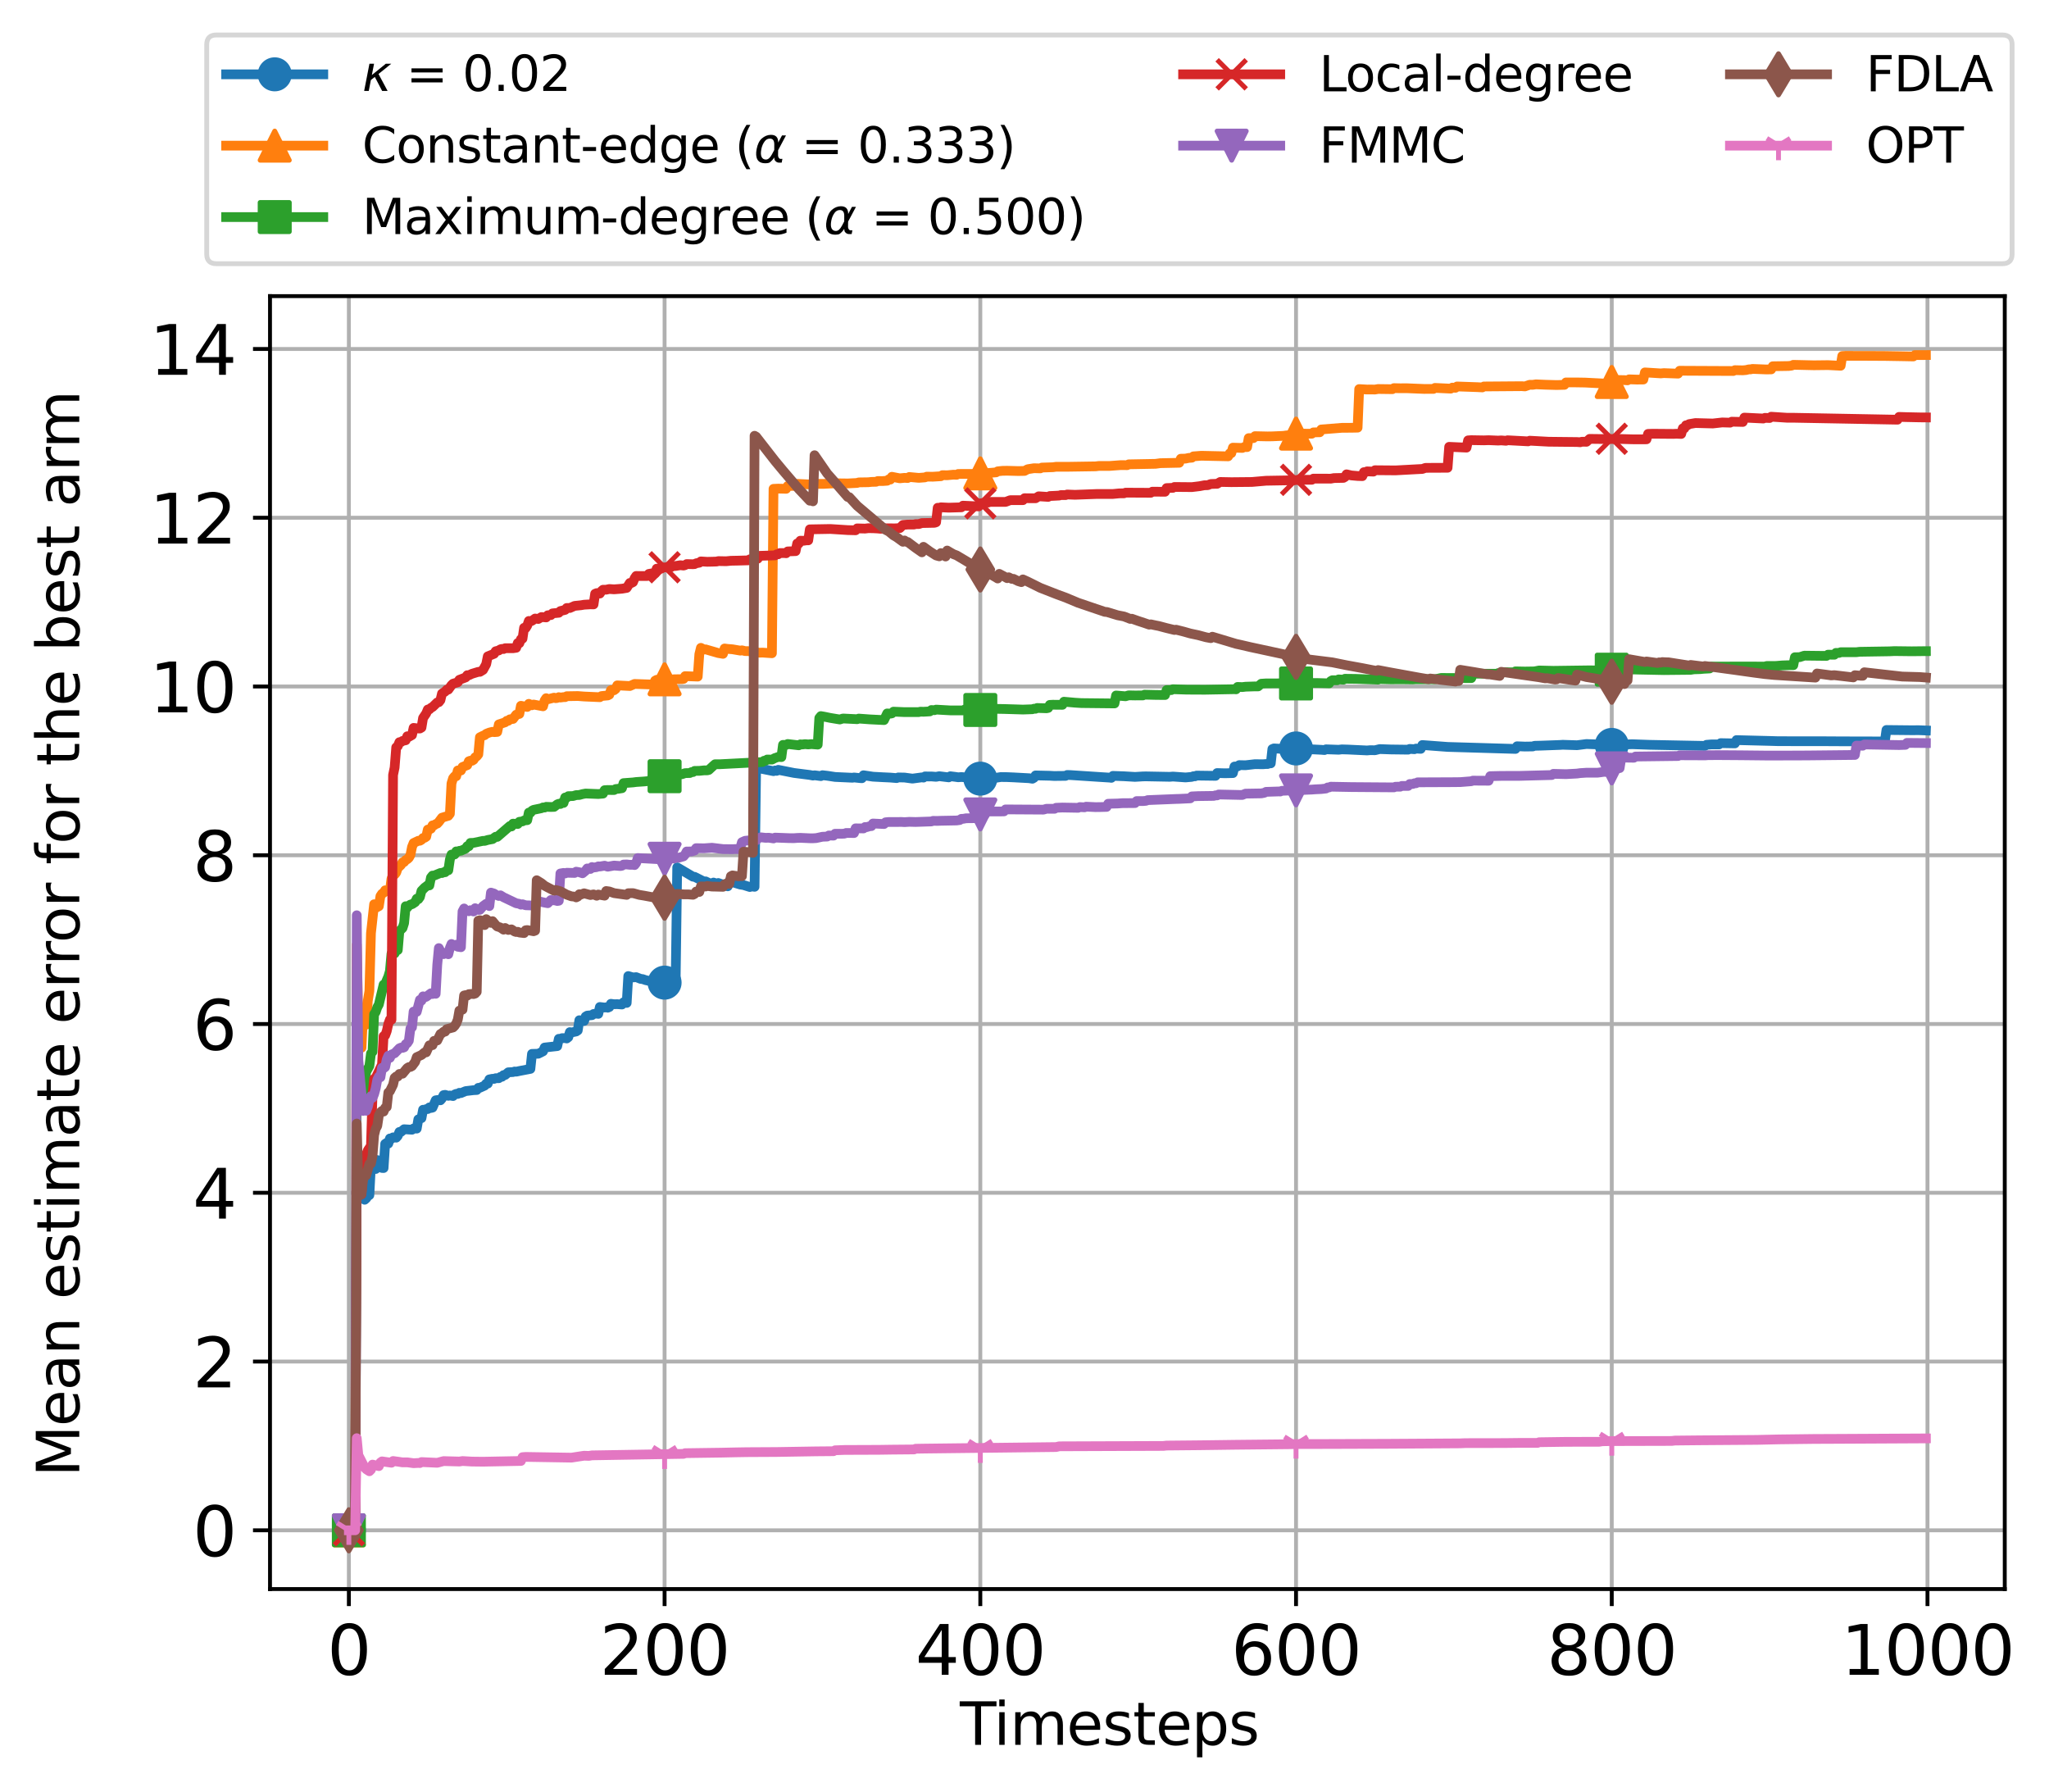 <?xml version="1.0" encoding="utf-8" standalone="no"?>
<!DOCTYPE svg PUBLIC "-//W3C//DTD SVG 1.1//EN"
  "http://www.w3.org/Graphics/SVG/1.1/DTD/svg11.dtd">
<svg xmlns:xlink="http://www.w3.org/1999/xlink" width="421.811pt" height="368.824pt" viewBox="0 0 421.811 368.824" xmlns="http://www.w3.org/2000/svg" version="1.1">
 <defs>
  <style type="text/css">*{stroke-linejoin: round; stroke-linecap: butt}</style>
 </defs>
 <g id="figure_1">
  <g id="patch_1">
   <path d="M 0 368.824 
L 421.811 368.824 
L 421.811 0 
L 0 0 
z
" style="fill: #ffffff"/>
  </g>
  <g id="axes_1">
   <g id="patch_2">
    <path d="M 55.584 327.064 
L 412.704 327.064 
L 412.704 60.952 
L 55.584 60.952 
z
" style="fill: #ffffff"/>
   </g>
   <g id="matplotlib.axis_1">
    <g id="xtick_1">
     <g id="line2d_1">
      <path d="M 71.817 327.064 
L 71.817 60.952 
" clip-path="url(#p6e65ed336c)" style="fill: none; stroke: #b0b0b0; stroke-width: 0.8; stroke-linecap: square"/>
     </g>
     <g id="line2d_2">
      <defs>
       <path id="m2c17d8f7d5" d="M 0 0 
L 0 3.5 
" style="stroke: #000000; stroke-width: 0.8"/>
      </defs>
      <g>
       <use xlink:href="#m2c17d8f7d5" x="71.817" y="327.064" style="stroke: #000000; stroke-width: 0.8"/>
      </g>
     </g>
     <g id="text_1">
      <!-- 0 -->
      <g transform="translate(67.363 344.702) scale(0.14 -0.14)">
       <defs>
        <path id="DejaVuSans-30" d="M 2034 4250 
Q 1547 4250 1301 3770 
Q 1056 3291 1056 2328 
Q 1056 1369 1301 889 
Q 1547 409 2034 409 
Q 2525 409 2770 889 
Q 3016 1369 3016 2328 
Q 3016 3291 2770 3770 
Q 2525 4250 2034 4250 
z
M 2034 4750 
Q 2819 4750 3233 4129 
Q 3647 3509 3647 2328 
Q 3647 1150 3233 529 
Q 2819 -91 2034 -91 
Q 1250 -91 836 529 
Q 422 1150 422 2328 
Q 422 3509 836 4129 
Q 1250 4750 2034 4750 
z
" transform="scale(0.016)"/>
       </defs>
       <use xlink:href="#DejaVuSans-30"/>
      </g>
     </g>
    </g>
    <g id="xtick_2">
     <g id="line2d_3">
      <path d="M 136.813 327.064 
L 136.813 60.952 
" clip-path="url(#p6e65ed336c)" style="fill: none; stroke: #b0b0b0; stroke-width: 0.8; stroke-linecap: square"/>
     </g>
     <g id="line2d_4">
      <g>
       <use xlink:href="#m2c17d8f7d5" x="136.813" y="327.064" style="stroke: #000000; stroke-width: 0.8"/>
      </g>
     </g>
     <g id="text_2">
      <!-- 200 -->
      <g transform="translate(123.451 344.702) scale(0.14 -0.14)">
       <defs>
        <path id="DejaVuSans-32" d="M 1228 531 
L 3431 531 
L 3431 0 
L 469 0 
L 469 531 
Q 828 903 1448 1529 
Q 2069 2156 2228 2338 
Q 2531 2678 2651 2914 
Q 2772 3150 2772 3378 
Q 2772 3750 2511 3984 
Q 2250 4219 1831 4219 
Q 1534 4219 1204 4116 
Q 875 4013 500 3803 
L 500 4441 
Q 881 4594 1212 4672 
Q 1544 4750 1819 4750 
Q 2544 4750 2975 4387 
Q 3406 4025 3406 3419 
Q 3406 3131 3298 2873 
Q 3191 2616 2906 2266 
Q 2828 2175 2409 1742 
Q 1991 1309 1228 531 
z
" transform="scale(0.016)"/>
       </defs>
       <use xlink:href="#DejaVuSans-32"/>
       <use xlink:href="#DejaVuSans-30" x="63.623"/>
       <use xlink:href="#DejaVuSans-30" x="127.246"/>
      </g>
     </g>
    </g>
    <g id="xtick_3">
     <g id="line2d_5">
      <path d="M 201.809 327.064 
L 201.809 60.952 
" clip-path="url(#p6e65ed336c)" style="fill: none; stroke: #b0b0b0; stroke-width: 0.8; stroke-linecap: square"/>
     </g>
     <g id="line2d_6">
      <g>
       <use xlink:href="#m2c17d8f7d5" x="201.809" y="327.064" style="stroke: #000000; stroke-width: 0.8"/>
      </g>
     </g>
     <g id="text_3">
      <!-- 400 -->
      <g transform="translate(188.447 344.702) scale(0.14 -0.14)">
       <defs>
        <path id="DejaVuSans-34" d="M 2419 4116 
L 825 1625 
L 2419 1625 
L 2419 4116 
z
M 2253 4666 
L 3047 4666 
L 3047 1625 
L 3713 1625 
L 3713 1100 
L 3047 1100 
L 3047 0 
L 2419 0 
L 2419 1100 
L 313 1100 
L 313 1709 
L 2253 4666 
z
" transform="scale(0.016)"/>
       </defs>
       <use xlink:href="#DejaVuSans-34"/>
       <use xlink:href="#DejaVuSans-30" x="63.623"/>
       <use xlink:href="#DejaVuSans-30" x="127.246"/>
      </g>
     </g>
    </g>
    <g id="xtick_4">
     <g id="line2d_7">
      <path d="M 266.804 327.064 
L 266.804 60.952 
" clip-path="url(#p6e65ed336c)" style="fill: none; stroke: #b0b0b0; stroke-width: 0.8; stroke-linecap: square"/>
     </g>
     <g id="line2d_8">
      <g>
       <use xlink:href="#m2c17d8f7d5" x="266.804" y="327.064" style="stroke: #000000; stroke-width: 0.8"/>
      </g>
     </g>
     <g id="text_4">
      <!-- 600 -->
      <g transform="translate(253.443 344.702) scale(0.14 -0.14)">
       <defs>
        <path id="DejaVuSans-36" d="M 2113 2584 
Q 1688 2584 1439 2293 
Q 1191 2003 1191 1497 
Q 1191 994 1439 701 
Q 1688 409 2113 409 
Q 2538 409 2786 701 
Q 3034 994 3034 1497 
Q 3034 2003 2786 2293 
Q 2538 2584 2113 2584 
z
M 3366 4563 
L 3366 3988 
Q 3128 4100 2886 4159 
Q 2644 4219 2406 4219 
Q 1781 4219 1451 3797 
Q 1122 3375 1075 2522 
Q 1259 2794 1537 2939 
Q 1816 3084 2150 3084 
Q 2853 3084 3261 2657 
Q 3669 2231 3669 1497 
Q 3669 778 3244 343 
Q 2819 -91 2113 -91 
Q 1303 -91 875 529 
Q 447 1150 447 2328 
Q 447 3434 972 4092 
Q 1497 4750 2381 4750 
Q 2619 4750 2861 4703 
Q 3103 4656 3366 4563 
z
" transform="scale(0.016)"/>
       </defs>
       <use xlink:href="#DejaVuSans-36"/>
       <use xlink:href="#DejaVuSans-30" x="63.623"/>
       <use xlink:href="#DejaVuSans-30" x="127.246"/>
      </g>
     </g>
    </g>
    <g id="xtick_5">
     <g id="line2d_9">
      <path d="M 331.8 327.064 
L 331.8 60.952 
" clip-path="url(#p6e65ed336c)" style="fill: none; stroke: #b0b0b0; stroke-width: 0.8; stroke-linecap: square"/>
     </g>
     <g id="line2d_10">
      <g>
       <use xlink:href="#m2c17d8f7d5" x="331.8" y="327.064" style="stroke: #000000; stroke-width: 0.8"/>
      </g>
     </g>
     <g id="text_5">
      <!-- 800 -->
      <g transform="translate(318.439 344.702) scale(0.14 -0.14)">
       <defs>
        <path id="DejaVuSans-38" d="M 2034 2216 
Q 1584 2216 1326 1975 
Q 1069 1734 1069 1313 
Q 1069 891 1326 650 
Q 1584 409 2034 409 
Q 2484 409 2743 651 
Q 3003 894 3003 1313 
Q 3003 1734 2745 1975 
Q 2488 2216 2034 2216 
z
M 1403 2484 
Q 997 2584 770 2862 
Q 544 3141 544 3541 
Q 544 4100 942 4425 
Q 1341 4750 2034 4750 
Q 2731 4750 3128 4425 
Q 3525 4100 3525 3541 
Q 3525 3141 3298 2862 
Q 3072 2584 2669 2484 
Q 3125 2378 3379 2068 
Q 3634 1759 3634 1313 
Q 3634 634 3220 271 
Q 2806 -91 2034 -91 
Q 1263 -91 848 271 
Q 434 634 434 1313 
Q 434 1759 690 2068 
Q 947 2378 1403 2484 
z
M 1172 3481 
Q 1172 3119 1398 2916 
Q 1625 2713 2034 2713 
Q 2441 2713 2670 2916 
Q 2900 3119 2900 3481 
Q 2900 3844 2670 4047 
Q 2441 4250 2034 4250 
Q 1625 4250 1398 4047 
Q 1172 3844 1172 3481 
z
" transform="scale(0.016)"/>
       </defs>
       <use xlink:href="#DejaVuSans-38"/>
       <use xlink:href="#DejaVuSans-30" x="63.623"/>
       <use xlink:href="#DejaVuSans-30" x="127.246"/>
      </g>
     </g>
    </g>
    <g id="xtick_6">
     <g id="line2d_11">
      <path d="M 396.796 327.064 
L 396.796 60.952 
" clip-path="url(#p6e65ed336c)" style="fill: none; stroke: #b0b0b0; stroke-width: 0.8; stroke-linecap: square"/>
     </g>
     <g id="line2d_12">
      <g>
       <use xlink:href="#m2c17d8f7d5" x="396.796" y="327.064" style="stroke: #000000; stroke-width: 0.8"/>
      </g>
     </g>
     <g id="text_6">
      <!-- 1000 -->
      <g transform="translate(378.981 344.702) scale(0.14 -0.14)">
       <defs>
        <path id="DejaVuSans-31" d="M 794 531 
L 1825 531 
L 1825 4091 
L 703 3866 
L 703 4441 
L 1819 4666 
L 2450 4666 
L 2450 531 
L 3481 531 
L 3481 0 
L 794 0 
L 794 531 
z
" transform="scale(0.016)"/>
       </defs>
       <use xlink:href="#DejaVuSans-31"/>
       <use xlink:href="#DejaVuSans-30" x="63.623"/>
       <use xlink:href="#DejaVuSans-30" x="127.246"/>
       <use xlink:href="#DejaVuSans-30" x="190.869"/>
      </g>
     </g>
    </g>
   </g>
   <g id="matplotlib.axis_2">
    <g id="ytick_1">
     <g id="line2d_13">
      <path d="M 55.584 314.968 
L 412.704 314.968 
" clip-path="url(#p6e65ed336c)" style="fill: none; stroke: #b0b0b0; stroke-width: 0.8; stroke-linecap: square"/>
     </g>
     <g id="line2d_14">
      <defs>
       <path id="me16e094fff" d="M 0 0 
L -3.5 0 
" style="stroke: #000000; stroke-width: 0.8"/>
      </defs>
      <g>
       <use xlink:href="#me16e094fff" x="55.584" y="314.968" style="stroke: #000000; stroke-width: 0.8"/>
      </g>
     </g>
     <g id="text_7">
      <!-- 0 -->
      <g transform="translate(39.676 320.287) scale(0.14 -0.14)">
       <use xlink:href="#DejaVuSans-30"/>
      </g>
     </g>
    </g>
    <g id="ytick_2">
     <g id="line2d_15">
      <path d="M 55.584 280.233 
L 412.704 280.233 
" clip-path="url(#p6e65ed336c)" style="fill: none; stroke: #b0b0b0; stroke-width: 0.8; stroke-linecap: square"/>
     </g>
     <g id="line2d_16">
      <g>
       <use xlink:href="#me16e094fff" x="55.584" y="280.233" style="stroke: #000000; stroke-width: 0.8"/>
      </g>
     </g>
     <g id="text_8">
      <!-- 2 -->
      <g transform="translate(39.676 285.552) scale(0.14 -0.14)">
       <use xlink:href="#DejaVuSans-32"/>
      </g>
     </g>
    </g>
    <g id="ytick_3">
     <g id="line2d_17">
      <path d="M 55.584 245.498 
L 412.704 245.498 
" clip-path="url(#p6e65ed336c)" style="fill: none; stroke: #b0b0b0; stroke-width: 0.8; stroke-linecap: square"/>
     </g>
     <g id="line2d_18">
      <g>
       <use xlink:href="#me16e094fff" x="55.584" y="245.498" style="stroke: #000000; stroke-width: 0.8"/>
      </g>
     </g>
     <g id="text_9">
      <!-- 4 -->
      <g transform="translate(39.676 250.816) scale(0.14 -0.14)">
       <use xlink:href="#DejaVuSans-34"/>
      </g>
     </g>
    </g>
    <g id="ytick_4">
     <g id="line2d_19">
      <path d="M 55.584 210.762 
L 412.704 210.762 
" clip-path="url(#p6e65ed336c)" style="fill: none; stroke: #b0b0b0; stroke-width: 0.8; stroke-linecap: square"/>
     </g>
     <g id="line2d_20">
      <g>
       <use xlink:href="#me16e094fff" x="55.584" y="210.762" style="stroke: #000000; stroke-width: 0.8"/>
      </g>
     </g>
     <g id="text_10">
      <!-- 6 -->
      <g transform="translate(39.676 216.081) scale(0.14 -0.14)">
       <use xlink:href="#DejaVuSans-36"/>
      </g>
     </g>
    </g>
    <g id="ytick_5">
     <g id="line2d_21">
      <path d="M 55.584 176.027 
L 412.704 176.027 
" clip-path="url(#p6e65ed336c)" style="fill: none; stroke: #b0b0b0; stroke-width: 0.8; stroke-linecap: square"/>
     </g>
     <g id="line2d_22">
      <g>
       <use xlink:href="#me16e094fff" x="55.584" y="176.027" style="stroke: #000000; stroke-width: 0.8"/>
      </g>
     </g>
     <g id="text_11">
      <!-- 8 -->
      <g transform="translate(39.676 181.346) scale(0.14 -0.14)">
       <use xlink:href="#DejaVuSans-38"/>
      </g>
     </g>
    </g>
    <g id="ytick_6">
     <g id="line2d_23">
      <path d="M 55.584 141.292 
L 412.704 141.292 
" clip-path="url(#p6e65ed336c)" style="fill: none; stroke: #b0b0b0; stroke-width: 0.8; stroke-linecap: square"/>
     </g>
     <g id="line2d_24">
      <g>
       <use xlink:href="#me16e094fff" x="55.584" y="141.292" style="stroke: #000000; stroke-width: 0.8"/>
      </g>
     </g>
     <g id="text_12">
      <!-- 10 -->
      <g transform="translate(30.769 146.611) scale(0.14 -0.14)">
       <use xlink:href="#DejaVuSans-31"/>
       <use xlink:href="#DejaVuSans-30" x="63.623"/>
      </g>
     </g>
    </g>
    <g id="ytick_7">
     <g id="line2d_25">
      <path d="M 55.584 106.557 
L 412.704 106.557 
" clip-path="url(#p6e65ed336c)" style="fill: none; stroke: #b0b0b0; stroke-width: 0.8; stroke-linecap: square"/>
     </g>
     <g id="line2d_26">
      <g>
       <use xlink:href="#me16e094fff" x="55.584" y="106.557" style="stroke: #000000; stroke-width: 0.8"/>
      </g>
     </g>
     <g id="text_13">
      <!-- 12 -->
      <g transform="translate(30.769 111.876) scale(0.14 -0.14)">
       <use xlink:href="#DejaVuSans-31"/>
       <use xlink:href="#DejaVuSans-32" x="63.623"/>
      </g>
     </g>
    </g>
    <g id="ytick_8">
     <g id="line2d_27">
      <path d="M 55.584 71.821 
L 412.704 71.821 
" clip-path="url(#p6e65ed336c)" style="fill: none; stroke: #b0b0b0; stroke-width: 0.8; stroke-linecap: square"/>
     </g>
     <g id="line2d_28">
      <g>
       <use xlink:href="#me16e094fff" x="55.584" y="71.821" style="stroke: #000000; stroke-width: 0.8"/>
      </g>
     </g>
     <g id="text_14">
      <!-- 14 -->
      <g transform="translate(30.769 77.14) scale(0.14 -0.14)">
       <use xlink:href="#DejaVuSans-31"/>
       <use xlink:href="#DejaVuSans-34" x="63.623"/>
      </g>
     </g>
    </g>
   </g>
   <g id="line2d_29">
    <path d="M 71.817 314.968 
L 73.117 314.968 
L 73.442 239.626 
L 73.767 244.375 
L 74.092 242.646 
L 74.742 246.616 
L 75.067 246.935 
L 75.392 246.644 
L 75.716 246.172 
L 76.041 245.984 
L 76.366 239.776 
L 77.016 240.578 
L 77.341 240.606 
L 77.666 238.762 
L 78.316 240.037 
L 78.641 240.391 
L 78.966 240.408 
L 79.291 235.431 
L 79.616 235.214 
L 79.941 235.374 
L 80.266 234.319 
L 80.591 234.375 
L 80.916 234.094 
L 81.566 234.156 
L 81.891 233.785 
L 82.216 232.978 
L 82.541 232.967 
L 83.191 232.418 
L 84.816 232.521 
L 85.141 232.263 
L 85.791 232.289 
L 86.116 230.391 
L 86.766 230.141 
L 87.091 228.408 
L 87.416 228.452 
L 87.741 228.277 
L 88.066 228.261 
L 88.391 227.924 
L 88.716 228.048 
L 89.041 227.968 
L 89.691 226.462 
L 90.341 226.371 
L 90.666 226.464 
L 90.991 226.079 
L 91.315 225.397 
L 91.64 225.343 
L 92.29 225.544 
L 92.615 225.472 
L 93.265 225.591 
L 93.59 225.271 
L 93.915 225.134 
L 94.24 225.156 
L 94.565 224.923 
L 94.89 224.979 
L 95.865 224.57 
L 97.49 224.38 
L 98.14 224.349 
L 98.465 223.901 
L 98.79 223.885 
L 99.765 223.448 
L 100.09 223.043 
L 100.415 223.03 
L 100.74 222.161 
L 101.39 222.03 
L 101.715 222.055 
L 102.04 221.917 
L 102.69 221.918 
L 103.015 221.651 
L 103.34 221.623 
L 103.665 221.276 
L 103.99 221.253 
L 104.64 220.701 
L 105.615 220.655 
L 105.94 220.538 
L 106.265 220.579 
L 106.915 220.436 
L 109.189 220.001 
L 109.514 216.913 
L 110.814 216.88 
L 111.789 216.386 
L 112.114 215.605 
L 114.714 215.314 
L 115.039 213.808 
L 115.364 213.829 
L 115.689 213.675 
L 116.339 213.663 
L 116.664 213.739 
L 116.989 213.486 
L 117.314 212.432 
L 117.639 212.504 
L 118.614 212.3 
L 118.939 212.081 
L 119.264 209.983 
L 120.239 210.142 
L 120.564 209.226 
L 120.889 209.034 
L 121.864 208.944 
L 122.189 208.696 
L 122.839 208.612 
L 123.163 208.677 
L 123.488 207.258 
L 124.463 207.373 
L 124.788 207.323 
L 125.113 207.41 
L 125.438 207.272 
L 125.763 206.603 
L 126.413 206.69 
L 127.063 206.677 
L 128.038 206.749 
L 128.363 206.296 
L 129.013 206.423 
L 129.338 200.892 
L 130.313 201.178 
L 130.963 201.116 
L 131.938 201.495 
L 132.263 201.507 
L 132.913 201.733 
L 134.538 202.092 
L 135.188 201.984 
L 136.163 202.161 
L 137.138 202.249 
L 137.463 202.344 
L 137.788 202.131 
L 139.087 202.328 
L 139.412 178.523 
L 142.662 180.446 
L 142.987 180.47 
L 144.937 181.452 
L 145.262 181.403 
L 146.237 181.869 
L 146.562 181.98 
L 146.887 181.646 
L 147.537 181.892 
L 147.862 181.737 
L 148.512 181.963 
L 148.837 182.015 
L 149.812 182.423 
L 150.137 181.378 
L 152.412 182.067 
L 153.062 182.162 
L 154.362 182.569 
L 154.687 182.438 
L 155.336 182.524 
L 155.661 157.87 
L 156.961 158.269 
L 159.236 158.722 
L 159.561 158.577 
L 159.886 158.661 
L 160.211 158.447 
L 163.461 159.09 
L 166.711 159.504 
L 167.361 159.632 
L 167.686 159.568 
L 168.986 159.74 
L 169.311 159.552 
L 170.286 159.665 
L 171.91 159.912 
L 175.485 160.077 
L 175.81 160.017 
L 177.11 160.157 
L 177.435 160.174 
L 177.76 159.564 
L 179.71 159.859 
L 181.66 159.965 
L 183.285 160.041 
L 184.585 160.15 
L 184.91 160.01 
L 186.21 160.035 
L 187.834 160.255 
L 189.784 159.997 
L 190.109 160.048 
L 190.434 159.799 
L 191.084 159.816 
L 191.734 159.81 
L 192.709 159.885 
L 193.359 159.759 
L 195.309 159.998 
L 195.634 159.767 
L 196.609 159.886 
L 197.259 159.981 
L 197.909 159.929 
L 203.108 160.342 
L 203.433 160.175 
L 204.083 160.234 
L 206.033 159.93 
L 207.333 159.945 
L 208.633 160 
L 211.883 160.176 
L 212.533 160.281 
L 212.858 160.091 
L 213.183 159.598 
L 216.108 159.665 
L 217.083 159.72 
L 217.733 159.706 
L 219.357 159.691 
L 219.682 159.508 
L 220.332 159.524 
L 226.507 159.929 
L 228.457 160.051 
L 228.782 160.097 
L 229.107 159.689 
L 231.382 159.77 
L 233.657 159.903 
L 235.281 159.804 
L 235.931 159.793 
L 240.806 159.885 
L 241.456 159.831 
L 244.056 160.014 
L 245.356 159.896 
L 245.681 159.761 
L 246.006 159.781 
L 246.331 159.631 
L 250.23 159.683 
L 250.555 159.11 
L 252.18 159.157 
L 253.805 159.119 
L 254.13 157.771 
L 254.78 157.739 
L 255.105 157.476 
L 256.405 157.504 
L 258.355 157.28 
L 259.98 157.301 
L 260.63 157.25 
L 260.955 157.254 
L 261.28 157.103 
L 261.605 157.113 
L 261.93 154.17 
L 262.255 154.036 
L 263.88 154.131 
L 264.53 153.962 
L 272.004 154.325 
L 272.654 154.379 
L 272.979 154.223 
L 275.579 154.315 
L 276.229 154.238 
L 277.529 154.275 
L 281.429 154.46 
L 282.078 154.4 
L 283.053 154.417 
L 284.028 154.176 
L 286.303 154.254 
L 289.878 154.299 
L 290.203 154.141 
L 291.178 154.204 
L 291.503 154.072 
L 292.478 154.129 
L 292.803 153.341 
L 298.002 153.731 
L 311.977 154.144 
L 312.302 153.595 
L 313.926 153.659 
L 315.551 153.635 
L 315.876 153.502 
L 317.176 153.47 
L 321.076 153.329 
L 321.726 153.29 
L 324.651 153.382 
L 326.601 153.134 
L 331.8 153.318 
L 336.025 153.174 
L 339.6 153.299 
L 350.974 153.52 
L 351.299 153.297 
L 352.274 153.217 
L 353.899 153.217 
L 354.224 152.951 
L 355.849 152.982 
L 357.149 153.004 
L 357.474 152.328 
L 364.298 152.499 
L 365.923 152.547 
L 369.498 152.559 
L 375.348 152.561 
L 377.947 152.576 
L 383.472 152.598 
L 384.447 152.597 
L 387.697 152.603 
L 388.022 152.529 
L 388.347 150.246 
L 393.871 150.303 
L 394.846 150.284 
L 396.471 150.347 
L 396.471 150.347 
" clip-path="url(#p6e65ed336c)" style="fill: none; stroke: #1f77b4; stroke-width: 2; stroke-linecap: square"/>
    <defs>
     <path id="m478ccf7f53" d="M 0 3 
C 0.796 3 1.559 2.684 2.121 2.121 
C 2.684 1.559 3 0.796 3 0 
C 3 -0.796 2.684 -1.559 2.121 -2.121 
C 1.559 -2.684 0.796 -3 0 -3 
C -0.796 -3 -1.559 -2.684 -2.121 -2.121 
C -2.684 -1.559 -3 -0.796 -3 0 
C -3 0.796 -2.684 1.559 -2.121 2.121 
C -1.559 2.684 -0.796 3 0 3 
z
" style="stroke: #1f77b4"/>
    </defs>
    <g clip-path="url(#p6e65ed336c)">
     <use xlink:href="#m478ccf7f53" x="71.817" y="314.968" style="fill: #1f77b4; stroke: #1f77b4"/>
     <use xlink:href="#m478ccf7f53" x="136.813" y="202.245" style="fill: #1f77b4; stroke: #1f77b4"/>
     <use xlink:href="#m478ccf7f53" x="201.809" y="160.262" style="fill: #1f77b4; stroke: #1f77b4"/>
     <use xlink:href="#m478ccf7f53" x="266.804" y="154.046" style="fill: #1f77b4; stroke: #1f77b4"/>
     <use xlink:href="#m478ccf7f53" x="331.8" y="153.318" style="fill: #1f77b4; stroke: #1f77b4"/>
    </g>
   </g>
   <g id="line2d_30">
    <path d="M 71.817 314.968 
L 73.117 314.968 
L 73.442 194.458 
L 73.767 211.01 
L 74.417 215.644 
L 74.742 208.769 
L 75.392 210.9 
L 75.716 206.002 
L 76.041 203.97 
L 76.366 192.062 
L 77.016 186.113 
L 77.341 186.867 
L 77.991 186.522 
L 78.316 184.435 
L 78.641 183.953 
L 78.966 183.752 
L 79.291 183.241 
L 79.616 183.437 
L 80.266 183.38 
L 80.591 180.858 
L 80.916 180.212 
L 81.241 180.009 
L 81.566 179.59 
L 81.891 178.643 
L 82.541 178.036 
L 82.866 177.483 
L 83.191 177.425 
L 83.516 177.015 
L 83.841 176.859 
L 84.166 176.564 
L 84.491 175.982 
L 84.816 174.319 
L 85.141 173.513 
L 86.116 173.052 
L 86.441 173.043 
L 86.766 172.855 
L 87.091 172.475 
L 87.416 172.433 
L 87.741 172.215 
L 88.066 170.746 
L 88.391 170.722 
L 88.716 170.566 
L 89.041 169.879 
L 89.366 169.864 
L 89.691 169.617 
L 90.016 169.514 
L 90.341 169.162 
L 90.991 168.293 
L 92.29 167.91 
L 92.615 167.493 
L 92.94 161.246 
L 93.265 160.188 
L 93.59 159.791 
L 93.915 159.771 
L 94.24 158.575 
L 94.89 158.587 
L 95.215 157.863 
L 96.19 157.478 
L 96.515 156.678 
L 96.84 156.561 
L 97.165 156.586 
L 97.49 156.39 
L 97.815 155.871 
L 98.14 155.675 
L 98.465 155.261 
L 98.79 151.742 
L 99.44 151.423 
L 99.765 151.315 
L 100.09 151.032 
L 100.74 150.776 
L 101.39 150.612 
L 101.715 150.693 
L 102.365 150.646 
L 102.69 149.092 
L 103.99 148.667 
L 104.315 148.358 
L 104.64 148.35 
L 104.965 148.048 
L 105.615 147.971 
L 106.265 147.1 
L 106.915 146.94 
L 107.239 145.265 
L 108.539 145.505 
L 108.864 144.864 
L 109.514 145.16 
L 109.839 145.007 
L 111.789 145.374 
L 112.114 144.176 
L 112.439 143.701 
L 112.764 143.925 
L 114.064 143.592 
L 114.389 143.699 
L 114.714 143.658 
L 115.039 143.489 
L 115.364 143.569 
L 116.014 143.484 
L 116.339 143.486 
L 116.664 143.296 
L 118.939 143.256 
L 120.239 143.355 
L 123.488 143.499 
L 123.813 143.267 
L 124.463 143.199 
L 125.113 143.142 
L 125.438 142.977 
L 125.763 142.059 
L 126.088 142.005 
L 126.413 142.066 
L 126.738 141.814 
L 127.063 141.065 
L 129.663 141.198 
L 130.638 140.768 
L 133.888 140.876 
L 134.538 140.894 
L 134.863 140.088 
L 135.188 139.922 
L 136.488 139.898 
L 137.138 139.857 
L 138.113 139.887 
L 138.763 139.806 
L 140.387 139.784 
L 140.712 139.736 
L 141.037 139.164 
L 143.637 139.258 
L 143.962 134.659 
L 144.287 133.342 
L 144.937 133.69 
L 145.262 133.654 
L 147.862 134.406 
L 148.837 134.572 
L 149.162 133.472 
L 149.812 133.559 
L 150.787 133.636 
L 152.412 133.915 
L 152.737 133.845 
L 153.387 134.006 
L 154.037 134.013 
L 156.311 134.34 
L 156.961 134.319 
L 158.911 134.452 
L 159.236 100.614 
L 160.211 100.57 
L 161.836 100.607 
L 162.161 100.028 
L 163.461 99.996 
L 164.111 99.589 
L 166.711 99.711 
L 167.686 99.581 
L 168.336 99.591 
L 169.636 99.589 
L 171.91 99.473 
L 173.535 99.488 
L 174.51 99.504 
L 176.46 99.403 
L 176.785 99.286 
L 178.735 99.256 
L 179.385 99.187 
L 180.36 99.16 
L 180.685 99.008 
L 181.66 99.014 
L 182.635 98.947 
L 182.96 98.668 
L 183.285 98.706 
L 183.61 98.132 
L 185.235 98.448 
L 186.21 98.35 
L 186.859 98.388 
L 187.184 98.173 
L 189.134 98.354 
L 190.434 98.256 
L 190.759 98.108 
L 192.059 98.116 
L 193.684 98.018 
L 194.009 97.797 
L 194.984 97.819 
L 196.284 97.696 
L 196.934 97.723 
L 197.259 97.551 
L 198.559 97.546 
L 199.859 97.549 
L 200.834 97.543 
L 202.134 97.458 
L 205.058 97.222 
L 205.383 97.01 
L 206.358 96.909 
L 207.333 96.891 
L 209.608 96.952 
L 210.908 96.928 
L 211.558 96.575 
L 212.858 96.369 
L 214.158 96.404 
L 214.483 96.237 
L 216.758 96.162 
L 217.408 96.07 
L 219.682 96.074 
L 225.532 95.985 
L 226.182 95.907 
L 228.457 95.899 
L 230.732 95.73 
L 232.032 95.744 
L 232.357 95.569 
L 237.881 95.465 
L 238.856 95.331 
L 242.756 95.249 
L 243.081 94.414 
L 244.056 94.391 
L 244.706 94.252 
L 245.356 94.205 
L 245.681 93.928 
L 247.306 93.804 
L 252.83 93.925 
L 253.155 93.31 
L 253.48 93.272 
L 253.805 92.137 
L 255.755 92.196 
L 256.08 92.031 
L 256.73 92.023 
L 257.055 90.178 
L 258.03 90.17 
L 258.355 89.769 
L 260.955 89.824 
L 261.93 89.809 
L 264.205 89.708 
L 264.855 89.614 
L 266.479 89.566 
L 266.804 89.248 
L 270.054 89.267 
L 270.379 88.994 
L 271.679 88.972 
L 272.004 88.391 
L 276.229 88.055 
L 278.179 88.044 
L 279.479 88.018 
L 279.804 80.08 
L 281.429 80.173 
L 282.078 80.165 
L 283.053 80.177 
L 283.703 80.065 
L 286.628 80.104 
L 286.953 79.884 
L 288.253 79.915 
L 289.553 79.904 
L 293.128 80.05 
L 295.078 80.049 
L 295.403 79.839 
L 298.652 79.991 
L 298.977 79.775 
L 299.627 79.815 
L 299.952 79.541 
L 304.177 79.687 
L 305.152 79.738 
L 305.477 79.544 
L 313.277 79.485 
L 313.926 79.531 
L 314.901 79.192 
L 315.551 79.198 
L 316.201 79.103 
L 318.151 79.188 
L 320.426 79.249 
L 322.051 79.209 
L 322.376 78.709 
L 324.326 78.709 
L 326.276 78.739 
L 331.15 78.988 
L 331.475 78.614 
L 332.45 78.616 
L 332.775 78.204 
L 334.4 78.236 
L 335.05 78.281 
L 335.375 78.076 
L 337 78.13 
L 337.975 78.119 
L 338.3 78.115 
L 338.625 76.649 
L 341.875 76.855 
L 342.525 76.794 
L 345.449 76.902 
L 345.774 76.308 
L 356.824 76.361 
L 357.149 76.185 
L 358.774 76.221 
L 359.424 76.165 
L 360.074 76.012 
L 360.399 76.029 
L 360.724 75.93 
L 363.648 76.043 
L 364.623 76.025 
L 364.948 75.382 
L 368.198 75.33 
L 368.848 75.251 
L 369.173 75.087 
L 373.398 75.183 
L 376.323 75.148 
L 378.922 75.281 
L 379.247 73.276 
L 379.897 73.238 
L 381.847 73.243 
L 384.122 73.243 
L 388.022 73.263 
L 391.922 73.328 
L 393.871 73.367 
L 394.196 73.081 
L 395.171 73.082 
L 396.471 73.074 
L 396.471 73.074 
" clip-path="url(#p6e65ed336c)" style="fill: none; stroke: #ff7f0e; stroke-width: 2; stroke-linecap: square"/>
    <defs>
     <path id="m3690c161ae" d="M 0 -3 
L -3 3 
L 3 3 
z
" style="stroke: #ff7f0e; stroke-linejoin: miter"/>
    </defs>
    <g clip-path="url(#p6e65ed336c)">
     <use xlink:href="#m3690c161ae" x="71.817" y="314.968" style="fill: #ff7f0e; stroke: #ff7f0e; stroke-linejoin: miter"/>
     <use xlink:href="#m3690c161ae" x="136.813" y="139.83" style="fill: #ff7f0e; stroke: #ff7f0e; stroke-linejoin: miter"/>
     <use xlink:href="#m3690c161ae" x="201.809" y="97.427" style="fill: #ff7f0e; stroke: #ff7f0e; stroke-linejoin: miter"/>
     <use xlink:href="#m3690c161ae" x="266.804" y="89.248" style="fill: #ff7f0e; stroke: #ff7f0e; stroke-linejoin: miter"/>
     <use xlink:href="#m3690c161ae" x="331.8" y="78.625" style="fill: #ff7f0e; stroke: #ff7f0e; stroke-linejoin: miter"/>
    </g>
   </g>
   <g id="line2d_31">
    <path d="M 71.817 314.968 
L 73.117 314.968 
L 73.442 215.649 
L 73.767 224.754 
L 74.092 227.621 
L 74.417 227.932 
L 74.742 227.088 
L 75.067 222.512 
L 75.392 220.584 
L 76.041 219.404 
L 76.366 216.835 
L 76.691 216.478 
L 77.016 208.744 
L 77.341 208.296 
L 77.666 207.336 
L 77.991 206.748 
L 78.966 202.664 
L 79.291 202.53 
L 79.941 200.991 
L 80.266 199.87 
L 80.591 196.271 
L 80.916 196.419 
L 81.241 196.236 
L 81.566 195.635 
L 81.891 195.545 
L 82.216 191.646 
L 82.866 191.014 
L 83.191 189.995 
L 83.516 186.515 
L 83.841 186.799 
L 84.166 186.403 
L 84.491 186.183 
L 84.816 186.11 
L 85.466 185.682 
L 85.791 184.973 
L 86.116 185.081 
L 86.441 184.629 
L 86.766 183.365 
L 87.416 182.692 
L 88.066 182.197 
L 88.391 182.239 
L 88.716 180.62 
L 89.041 180.214 
L 89.366 180.214 
L 90.666 179.677 
L 90.991 179.688 
L 91.315 179.536 
L 91.64 179.521 
L 91.965 179.16 
L 92.29 179.126 
L 92.615 176.888 
L 92.94 175.887 
L 93.59 175.862 
L 93.915 175.236 
L 94.24 175.267 
L 94.565 175.118 
L 94.89 175.106 
L 95.865 174.662 
L 96.19 174.164 
L 96.515 174.181 
L 96.84 173.494 
L 97.49 173.474 
L 99.44 173.066 
L 99.765 173.079 
L 100.415 172.88 
L 101.39 172.7 
L 102.04 172.222 
L 102.365 172.251 
L 104.965 170.007 
L 105.29 170.106 
L 105.615 169.521 
L 106.59 169.592 
L 106.915 169.142 
L 107.564 169.055 
L 107.889 168.865 
L 108.539 168.807 
L 108.864 167.251 
L 109.189 167.285 
L 109.514 166.862 
L 109.839 166.684 
L 111.464 166.348 
L 111.789 166.185 
L 112.114 166.211 
L 112.439 166.06 
L 113.414 166.097 
L 114.064 166.075 
L 114.714 165.557 
L 115.039 165.434 
L 115.364 165.476 
L 115.689 165.201 
L 116.014 165.261 
L 116.339 164.148 
L 116.664 164.18 
L 116.989 163.868 
L 117.964 163.844 
L 118.614 163.646 
L 119.264 163.623 
L 119.914 163.441 
L 120.564 163.325 
L 123.163 163.427 
L 124.138 163.341 
L 124.463 162.637 
L 125.113 162.598 
L 126.413 162.604 
L 126.738 162.402 
L 127.388 162.334 
L 128.038 162.232 
L 128.363 161.182 
L 130.313 161.04 
L 130.963 160.953 
L 132.588 160.844 
L 133.238 160.781 
L 133.888 160.674 
L 134.213 160.157 
L 135.513 160.052 
L 137.138 159.784 
L 137.788 159.735 
L 138.113 159.557 
L 138.763 159.614 
L 139.087 159.441 
L 140.387 159.355 
L 141.037 159.128 
L 142.012 159.103 
L 142.337 158.919 
L 142.662 158.908 
L 142.987 158.668 
L 143.962 158.656 
L 144.937 158.558 
L 145.587 158.558 
L 145.912 158.476 
L 146.887 157.57 
L 147.212 157.295 
L 148.187 157.296 
L 156.961 156.843 
L 157.286 156.578 
L 157.611 156.559 
L 157.936 156.324 
L 158.911 156.343 
L 159.561 156.009 
L 160.211 155.791 
L 160.861 155.823 
L 161.186 153.312 
L 161.836 153.321 
L 162.161 153.132 
L 164.436 153.4 
L 164.761 153.204 
L 165.086 153.236 
L 165.736 153.162 
L 166.386 153.219 
L 167.036 153.152 
L 168.336 153.257 
L 168.661 147.786 
L 168.986 147.387 
L 169.636 147.497 
L 170.935 147.764 
L 172.885 148.085 
L 173.535 147.88 
L 176.46 148.026 
L 176.785 147.897 
L 179.06 148.064 
L 181.985 148.21 
L 182.635 146.838 
L 183.285 146.889 
L 183.61 146.824 
L 183.935 146.473 
L 186.21 146.569 
L 189.134 146.567 
L 189.459 146.475 
L 190.109 146.496 
L 190.759 146.46 
L 191.409 146.422 
L 191.734 146.137 
L 192.384 146.171 
L 192.709 146.051 
L 195.634 146.214 
L 198.234 146.214 
L 198.559 146.047 
L 200.184 146.084 
L 204.083 146.172 
L 204.408 145.887 
L 206.683 145.926 
L 209.283 146.003 
L 210.583 146.045 
L 212.533 145.976 
L 212.858 145.865 
L 213.183 145.878 
L 213.508 145.719 
L 215.458 145.779 
L 215.783 145.707 
L 216.108 145.083 
L 216.758 145.049 
L 218.707 145.068 
L 219.032 144.427 
L 221.307 144.629 
L 222.607 144.709 
L 229.432 144.782 
L 229.757 143.146 
L 231.707 143.307 
L 232.357 143.116 
L 233.657 143.142 
L 235.281 143.132 
L 235.606 142.977 
L 237.881 143.032 
L 239.831 143.051 
L 240.156 142.036 
L 241.131 142.034 
L 241.456 141.854 
L 244.381 141.948 
L 246.331 141.951 
L 247.956 141.966 
L 254.13 141.851 
L 254.455 141.879 
L 254.78 141.381 
L 255.755 141.418 
L 256.405 141.338 
L 258.355 141.276 
L 259.005 141.276 
L 259.655 140.721 
L 260.63 140.658 
L 268.429 140.641 
L 269.404 140.675 
L 269.729 140.567 
L 271.354 140.585 
L 273.629 140.648 
L 273.954 140.18 
L 274.279 140.004 
L 275.254 140.016 
L 275.579 139.835 
L 276.554 139.896 
L 276.879 139.704 
L 279.154 139.728 
L 280.779 139.79 
L 283.703 139.886 
L 284.028 139.766 
L 286.303 139.828 
L 288.578 139.814 
L 290.853 139.846 
L 291.503 139.801 
L 295.403 139.814 
L 296.703 139.534 
L 302.877 139.573 
L 303.202 138.654 
L 308.077 138.674 
L 308.402 138.543 
L 309.052 138.562 
L 309.377 138.358 
L 311.652 138.382 
L 311.977 138.179 
L 313.926 138.216 
L 314.901 138.201 
L 315.876 138.185 
L 316.851 137.998 
L 319.776 138.069 
L 327.251 137.968 
L 329.85 138.01 
L 330.175 137.917 
L 331.15 137.929 
L 334.4 137.742 
L 337.325 137.82 
L 342.525 137.923 
L 348.049 137.867 
L 348.699 137.761 
L 349.999 137.722 
L 350.649 137.659 
L 351.949 137.587 
L 352.274 137.197 
L 354.549 137.19 
L 355.524 137.193 
L 357.474 137.179 
L 360.399 137.179 
L 363.323 137.202 
L 363.648 137.075 
L 365.598 137.064 
L 366.898 136.957 
L 368.523 136.901 
L 369.173 136.915 
L 369.498 135.272 
L 370.473 135.258 
L 371.448 134.948 
L 375.998 135 
L 376.323 134.74 
L 377.622 134.761 
L 377.947 134.378 
L 378.597 134.384 
L 378.922 134.239 
L 382.172 134.234 
L 382.822 134.154 
L 388.997 134.057 
L 389.972 134.009 
L 393.546 134.052 
L 396.146 134.023 
L 396.471 134.022 
L 396.471 134.022 
" clip-path="url(#p6e65ed336c)" style="fill: none; stroke: #2ca02c; stroke-width: 2; stroke-linecap: square"/>
    <defs>
     <path id="m29202b3c80" d="M -3 3 
L 3 3 
L 3 -3 
L -3 -3 
z
" style="stroke: #2ca02c; stroke-linejoin: miter"/>
    </defs>
    <g clip-path="url(#p6e65ed336c)">
     <use xlink:href="#m29202b3c80" x="71.817" y="314.968" style="fill: #2ca02c; stroke: #2ca02c; stroke-linejoin: miter"/>
     <use xlink:href="#m29202b3c80" x="136.813" y="159.762" style="fill: #2ca02c; stroke: #2ca02c; stroke-linejoin: miter"/>
     <use xlink:href="#m29202b3c80" x="201.809" y="146.129" style="fill: #2ca02c; stroke: #2ca02c; stroke-linejoin: miter"/>
     <use xlink:href="#m29202b3c80" x="266.804" y="140.672" style="fill: #2ca02c; stroke: #2ca02c; stroke-linejoin: miter"/>
     <use xlink:href="#m29202b3c80" x="331.8" y="137.835" style="fill: #2ca02c; stroke: #2ca02c; stroke-linejoin: miter"/>
    </g>
   </g>
   <g id="line2d_32">
    <path d="M 71.817 314.968 
L 73.117 314.968 
L 73.442 237.182 
L 73.767 244.665 
L 74.417 245.805 
L 74.742 240.77 
L 75.067 238.5 
L 75.716 236.786 
L 76.366 235.824 
L 76.691 225.098 
L 77.016 222.04 
L 77.341 221.84 
L 78.641 219.111 
L 78.966 213.268 
L 79.291 213.105 
L 79.616 212.227 
L 79.941 210.761 
L 80.266 209.862 
L 80.591 209.892 
L 80.916 159.508 
L 81.241 157.966 
L 81.566 153.818 
L 81.891 153.565 
L 82.216 152.761 
L 82.541 152.734 
L 82.866 152.5 
L 83.516 152.36 
L 83.841 151.538 
L 84.166 151.661 
L 84.816 151.286 
L 85.141 149.817 
L 86.116 149.937 
L 86.441 149.944 
L 86.766 149.752 
L 87.091 147.786 
L 87.741 146.827 
L 88.066 146.032 
L 88.391 146.014 
L 88.716 145.684 
L 89.041 145.527 
L 90.016 144.574 
L 90.341 144.524 
L 90.666 144.11 
L 90.991 142.747 
L 91.64 142.334 
L 91.965 141.959 
L 92.29 141.933 
L 92.94 141.032 
L 93.265 140.717 
L 94.24 140.426 
L 94.565 139.918 
L 95.865 139.425 
L 96.19 138.969 
L 96.515 138.985 
L 97.165 138.677 
L 98.465 138.282 
L 98.79 138.281 
L 99.44 137.885 
L 100.09 136.702 
L 100.415 135.091 
L 101.715 134.561 
L 102.04 134.04 
L 102.69 133.872 
L 103.015 133.64 
L 103.34 133.555 
L 103.665 133.585 
L 103.99 133.416 
L 105.615 133.42 
L 106.265 133.325 
L 106.59 132.353 
L 106.915 132.393 
L 107.239 131.565 
L 107.564 131.452 
L 107.889 129.214 
L 108.214 129.278 
L 108.539 128.75 
L 108.864 127.806 
L 109.189 127.902 
L 109.514 127.769 
L 110.164 127.304 
L 110.814 127.399 
L 111.464 127.001 
L 112.114 127.052 
L 112.439 127.079 
L 112.764 126.636 
L 113.414 126.594 
L 113.739 126.244 
L 115.039 126.119 
L 115.364 125.767 
L 116.339 125.528 
L 116.664 125.138 
L 117.314 125.137 
L 118.289 124.706 
L 119.589 124.573 
L 120.239 124.461 
L 121.539 124.386 
L 122.189 124.399 
L 122.514 122.206 
L 122.839 122.075 
L 123.488 122.165 
L 123.813 121.663 
L 124.138 121.378 
L 124.788 121.375 
L 125.438 121.229 
L 126.413 121.298 
L 128.038 121.17 
L 129.013 121.004 
L 129.663 119.981 
L 129.988 119.99 
L 130.313 119.821 
L 130.638 119.018 
L 130.963 118.544 
L 131.613 118.56 
L 133.238 118.554 
L 133.563 118.124 
L 134.538 117.944 
L 134.863 118.001 
L 135.188 117.044 
L 136.163 117.023 
L 136.488 116.804 
L 137.788 116.711 
L 138.113 116.752 
L 138.438 116.521 
L 139.087 116.488 
L 140.062 116.332 
L 140.712 116.404 
L 141.037 116.317 
L 141.362 116.1 
L 142.662 116.129 
L 142.987 116.105 
L 143.312 115.935 
L 143.962 115.819 
L 144.287 115.549 
L 145.587 115.631 
L 146.562 115.611 
L 147.537 115.578 
L 147.862 115.483 
L 149.487 115.515 
L 150.462 115.418 
L 151.762 115.393 
L 154.037 115.332 
L 154.362 115.116 
L 155.336 115.094 
L 155.986 114.99 
L 156.311 114.403 
L 159.561 114.304 
L 159.886 114.087 
L 160.211 114.083 
L 160.536 113.831 
L 161.511 113.833 
L 161.836 113.871 
L 162.161 113.494 
L 163.786 113.434 
L 164.111 111.855 
L 164.436 111.874 
L 164.761 111.288 
L 165.411 111.303 
L 166.061 111.206 
L 166.386 111.215 
L 166.711 108.95 
L 170.935 108.876 
L 174.51 109.104 
L 176.135 109.145 
L 176.46 108.752 
L 178.085 108.795 
L 178.735 108.714 
L 179.71 108.726 
L 180.685 108.776 
L 181.335 108.839 
L 181.985 108.734 
L 184.26 108.744 
L 185.235 108.693 
L 185.885 108.039 
L 186.859 107.966 
L 188.159 107.964 
L 188.484 107.866 
L 189.134 107.866 
L 189.784 107.658 
L 192.384 107.605 
L 192.709 107.493 
L 193.034 104.509 
L 193.359 104.542 
L 193.684 104.414 
L 195.309 104.491 
L 197.909 104.417 
L 198.234 104.076 
L 201.484 104.226 
L 201.809 103.601 
L 202.783 103.488 
L 203.108 103.399 
L 203.433 103.431 
L 203.758 103.306 
L 207.008 103.308 
L 207.983 102.941 
L 210.583 102.943 
L 210.908 102.542 
L 213.183 102.555 
L 213.833 102.148 
L 215.783 102.273 
L 216.108 102.092 
L 217.083 102.048 
L 218.058 101.996 
L 218.382 101.891 
L 219.357 101.905 
L 219.682 101.78 
L 221.307 101.84 
L 225.857 101.671 
L 229.107 101.671 
L 230.407 101.547 
L 231.382 101.536 
L 231.707 101.402 
L 233.332 101.408 
L 236.906 101.426 
L 237.231 101.195 
L 239.831 101.217 
L 240.156 100.457 
L 241.456 100.408 
L 241.781 100.227 
L 245.356 100.259 
L 246.331 100.142 
L 246.981 100.061 
L 247.956 99.872 
L 248.606 99.867 
L 249.256 99.618 
L 250.23 99.582 
L 250.555 99.58 
L 251.205 99.196 
L 253.48 99.241 
L 257.705 99.201 
L 260.63 98.946 
L 266.479 98.846 
L 267.129 98.772 
L 268.429 98.752 
L 270.054 98.749 
L 270.379 98.508 
L 272.654 98.514 
L 273.954 98.52 
L 274.604 98.399 
L 276.554 98.359 
L 276.879 98.166 
L 277.204 97.626 
L 278.179 97.852 
L 279.479 97.968 
L 280.454 97.999 
L 280.779 97.179 
L 281.104 97.193 
L 281.429 97.016 
L 282.728 97.07 
L 283.053 96.782 
L 287.278 96.817 
L 292.153 96.554 
L 292.803 96.525 
L 293.453 96.295 
L 298.002 96.275 
L 298.327 91.967 
L 301.902 92.13 
L 302.227 90.638 
L 302.877 90.593 
L 305.477 90.635 
L 306.452 90.601 
L 308.402 90.682 
L 309.052 90.643 
L 310.027 90.723 
L 310.352 90.616 
L 314.576 90.841 
L 314.901 90.704 
L 318.801 90.917 
L 324.651 90.979 
L 325.301 91.027 
L 325.626 90.915 
L 326.601 90.93 
L 327.251 90.33 
L 329.525 90.358 
L 333.75 90.356 
L 336.025 90.42 
L 337.325 90.429 
L 338.95 90.42 
L 339.275 89.305 
L 340.25 89.273 
L 344.475 89.307 
L 345.125 89.275 
L 346.099 89.317 
L 346.424 88.162 
L 346.749 88.165 
L 347.074 87.535 
L 347.399 87.52 
L 347.724 87.291 
L 349.024 87.07 
L 352.599 87.164 
L 354.549 86.947 
L 356.174 86.993 
L 356.499 86.793 
L 358.774 86.847 
L 359.099 85.951 
L 362.998 86.143 
L 363.323 86.004 
L 364.298 86.037 
L 364.623 85.769 
L 367.873 85.981 
L 369.173 85.981 
L 390.622 86.382 
L 390.947 85.807 
L 392.572 85.853 
L 395.171 85.908 
L 396.471 85.918 
L 396.471 85.918 
" clip-path="url(#p6e65ed336c)" style="fill: none; stroke: #d62728; stroke-width: 2; stroke-linecap: square"/>
    <defs>
     <path id="m3eae74dcf2" d="M -3 3 
L 3 -3 
M -3 -3 
L 3 3 
" style="stroke: #d62728"/>
    </defs>
    <g clip-path="url(#p6e65ed336c)">
     <use xlink:href="#m3eae74dcf2" x="71.817" y="314.968" style="fill: #d62728; stroke: #d62728"/>
     <use xlink:href="#m3eae74dcf2" x="136.813" y="116.759" style="fill: #d62728; stroke: #d62728"/>
     <use xlink:href="#m3eae74dcf2" x="201.809" y="103.601" style="fill: #d62728; stroke: #d62728"/>
     <use xlink:href="#m3eae74dcf2" x="266.804" y="98.76" style="fill: #d62728; stroke: #d62728"/>
     <use xlink:href="#m3eae74dcf2" x="331.8" y="90.308" style="fill: #d62728; stroke: #d62728"/>
    </g>
   </g>
   <g id="line2d_33">
    <path d="M 71.817 314.968 
L 73.117 314.968 
L 73.442 188.379 
L 73.767 218.154 
L 74.742 228.649 
L 75.067 227.875 
L 75.392 228.623 
L 75.716 227.825 
L 76.041 226.46 
L 76.366 225.613 
L 76.691 225.954 
L 77.016 225.185 
L 77.341 224.018 
L 77.666 222.236 
L 77.991 221.582 
L 78.316 221.722 
L 78.641 219.777 
L 78.966 219.878 
L 79.291 219.63 
L 79.616 218.059 
L 79.941 217.291 
L 80.266 217.729 
L 80.591 217.048 
L 81.241 216.777 
L 82.216 215.766 
L 82.541 215.618 
L 82.866 215.678 
L 83.191 215.568 
L 83.516 214.914 
L 83.841 214.698 
L 84.166 214.203 
L 84.491 211.672 
L 84.816 211.436 
L 85.141 208.2 
L 85.466 208.285 
L 85.791 208.254 
L 86.441 205.796 
L 86.766 205.949 
L 87.091 205.069 
L 87.416 205.279 
L 87.741 205.159 
L 88.716 204.436 
L 89.041 204.588 
L 89.366 204.36 
L 89.691 204.546 
L 90.016 198.576 
L 90.341 195.138 
L 90.666 195.767 
L 91.315 196.385 
L 91.64 196.128 
L 92.29 196.404 
L 92.615 195.1 
L 92.94 194.292 
L 93.59 194.645 
L 93.915 194.447 
L 94.24 194.858 
L 94.89 194.956 
L 95.215 187.588 
L 95.54 186.981 
L 95.865 187.373 
L 96.515 187.553 
L 96.84 187.338 
L 97.49 187.601 
L 97.815 186.927 
L 98.465 187.28 
L 98.79 187.258 
L 99.44 186.502 
L 100.09 186.028 
L 100.74 186.491 
L 101.065 183.718 
L 101.715 183.91 
L 102.04 184.154 
L 102.69 184.407 
L 103.015 184.274 
L 103.665 184.676 
L 106.265 185.912 
L 106.915 186.03 
L 107.239 186.2 
L 107.564 186.113 
L 108.214 186.324 
L 108.864 186.345 
L 110.164 186.393 
L 110.489 185.58 
L 110.814 185.482 
L 112.114 185.78 
L 112.764 185.899 
L 113.414 185.241 
L 114.389 185.347 
L 114.714 185.447 
L 115.039 185.397 
L 115.364 179.775 
L 116.014 179.667 
L 116.339 179.777 
L 116.664 179.631 
L 118.289 179.67 
L 118.614 179.408 
L 119.264 179.525 
L 119.914 179.74 
L 120.564 179.203 
L 120.889 178.744 
L 121.539 178.85 
L 121.864 178.454 
L 122.189 178.559 
L 122.839 178.465 
L 123.163 178.315 
L 123.488 178.345 
L 124.463 178.178 
L 125.113 178.385 
L 126.413 178.149 
L 127.713 178.251 
L 128.038 178.185 
L 128.363 177.943 
L 129.013 177.921 
L 129.663 177.994 
L 130.313 177.996 
L 130.638 178.048 
L 130.963 177.619 
L 131.288 176.606 
L 135.838 176.855 
L 136.163 176.673 
L 136.813 176.745 
L 137.138 176.636 
L 138.763 176.707 
L 139.087 176.466 
L 139.737 176.532 
L 140.712 176.256 
L 141.037 175.877 
L 141.362 175.254 
L 142.337 175.252 
L 142.987 175.06 
L 143.312 174.569 
L 144.937 174.599 
L 146.562 174.482 
L 148.837 174.758 
L 149.487 174.767 
L 150.787 174.779 
L 151.437 174.747 
L 152.087 174.779 
L 152.412 174.505 
L 152.737 173.343 
L 153.387 173.047 
L 154.362 172.957 
L 155.011 172.949 
L 155.661 172.981 
L 155.986 172.574 
L 156.636 172.336 
L 157.611 172.443 
L 158.261 172.419 
L 159.236 172.569 
L 159.561 172.397 
L 160.861 172.446 
L 162.486 172.508 
L 163.461 172.514 
L 164.111 172.466 
L 164.761 172.445 
L 166.711 172.533 
L 167.361 172.536 
L 168.011 172.497 
L 168.661 172.36 
L 169.311 172.22 
L 170.286 172.183 
L 170.611 171.961 
L 171.585 171.992 
L 171.91 171.6 
L 173.21 171.61 
L 173.86 171.581 
L 174.185 171.44 
L 175.81 171.458 
L 176.135 170.49 
L 177.76 170.511 
L 178.085 170.214 
L 178.41 170.242 
L 179.06 170.048 
L 179.385 170.031 
L 179.71 169.494 
L 181.985 169.605 
L 182.31 169.243 
L 182.96 169.186 
L 184.585 169.187 
L 185.56 169.173 
L 186.21 169.215 
L 187.184 169.15 
L 188.484 169.184 
L 191.084 169.094 
L 191.734 169.076 
L 192.059 168.951 
L 193.034 168.96 
L 193.684 168.934 
L 196.934 168.872 
L 197.584 168.778 
L 197.909 168.536 
L 198.234 168.538 
L 198.884 168.42 
L 201.159 168.394 
L 201.484 167.647 
L 202.783 167.633 
L 203.108 167.01 
L 206.033 167.015 
L 206.683 166.999 
L 207.008 166.593 
L 214.808 166.641 
L 215.458 166.457 
L 217.083 166.468 
L 217.408 166.26 
L 218.707 166.208 
L 221.957 166.265 
L 222.282 166.112 
L 223.257 166.164 
L 223.582 166.031 
L 225.532 166.124 
L 226.507 166.112 
L 227.807 166.078 
L 228.132 165.428 
L 230.082 165.379 
L 231.057 165.309 
L 232.357 165.299 
L 233.657 165.288 
L 233.982 164.878 
L 235.281 164.88 
L 235.931 164.823 
L 236.256 164.682 
L 242.106 164.445 
L 242.756 164.427 
L 245.031 164.319 
L 245.356 163.918 
L 246.656 163.855 
L 249.906 163.81 
L 250.23 163.692 
L 250.555 163.71 
L 250.88 163.521 
L 255.43 163.619 
L 255.755 163.613 
L 256.405 163.349 
L 259.655 163.295 
L 260.305 163.169 
L 260.63 162.98 
L 263.23 162.898 
L 263.555 162.912 
L 263.88 162.767 
L 270.054 162.514 
L 270.704 162.464 
L 272.004 162.402 
L 272.979 162.291 
L 273.304 162.075 
L 273.629 162.064 
L 273.954 161.919 
L 278.179 161.995 
L 286.953 162.059 
L 287.278 161.925 
L 288.253 161.92 
L 288.578 161.758 
L 289.878 161.762 
L 290.203 161.37 
L 290.853 161.353 
L 291.178 161.209 
L 291.503 161.213 
L 291.828 161.022 
L 298.977 160.991 
L 300.602 160.975 
L 302.877 160.795 
L 303.202 160.671 
L 306.452 160.692 
L 306.777 159.751 
L 309.052 159.697 
L 310.027 159.696 
L 312.627 159.695 
L 319.451 159.517 
L 319.776 159.272 
L 322.376 159.337 
L 324.651 159.215 
L 325.301 159.122 
L 326.601 159.038 
L 328.876 159.038 
L 329.525 158.955 
L 330.175 158.861 
L 330.5 158.873 
L 330.825 158.11 
L 333.1 158.146 
L 333.425 158.092 
L 333.75 156.019 
L 334.4 155.932 
L 336.35 155.959 
L 336.675 155.712 
L 345.449 155.602 
L 345.774 155.456 
L 348.699 155.464 
L 350.974 155.481 
L 351.624 155.432 
L 353.574 155.418 
L 358.449 155.451 
L 363.648 155.507 
L 368.848 155.501 
L 372.098 155.487 
L 381.847 155.385 
L 382.172 153.459 
L 383.472 153.484 
L 383.797 153.226 
L 390.947 153.348 
L 392.247 153.305 
L 392.572 152.903 
L 396.471 152.939 
L 396.471 152.939 
" clip-path="url(#p6e65ed336c)" style="fill: none; stroke: #9467bd; stroke-width: 2; stroke-linecap: square"/>
    <defs>
     <path id="m4db98784be" d="M -0 3 
L 3 -3 
L -3 -3 
z
" style="stroke: #9467bd; stroke-linejoin: miter"/>
    </defs>
    <g clip-path="url(#p6e65ed336c)">
     <use xlink:href="#m4db98784be" x="71.817" y="314.968" style="fill: #9467bd; stroke: #9467bd; stroke-linejoin: miter"/>
     <use xlink:href="#m4db98784be" x="136.813" y="176.745" style="fill: #9467bd; stroke: #9467bd; stroke-linejoin: miter"/>
     <use xlink:href="#m4db98784be" x="201.809" y="167.622" style="fill: #9467bd; stroke: #9467bd; stroke-linejoin: miter"/>
     <use xlink:href="#m4db98784be" x="266.804" y="162.671" style="fill: #9467bd; stroke: #9467bd; stroke-linejoin: miter"/>
     <use xlink:href="#m4db98784be" x="331.8" y="158.147" style="fill: #9467bd; stroke: #9467bd; stroke-linejoin: miter"/>
    </g>
   </g>
   <g id="line2d_34">
    <path d="M 71.817 314.968 
L 73.117 314.968 
L 73.442 231.25 
L 73.767 244.198 
L 74.092 246.011 
L 74.417 245.75 
L 74.742 242.901 
L 75.067 241.784 
L 75.392 241.9 
L 76.041 239.556 
L 76.366 239.482 
L 76.691 237.888 
L 77.016 233.629 
L 77.341 232.324 
L 77.666 231.74 
L 77.991 229.57 
L 78.316 228.935 
L 78.641 228.643 
L 78.966 228.789 
L 79.291 228.015 
L 79.616 227.838 
L 79.941 224.871 
L 80.266 224.584 
L 80.916 223.259 
L 81.241 221.845 
L 81.566 221.564 
L 81.891 221.565 
L 82.216 221.044 
L 82.866 220.995 
L 83.841 219.818 
L 84.166 219.631 
L 84.491 219.6 
L 84.816 219.421 
L 85.466 218.552 
L 85.791 217.582 
L 86.766 217.139 
L 87.416 216.603 
L 87.741 216.596 
L 88.391 215.151 
L 89.041 215.113 
L 89.366 214.227 
L 90.016 214.15 
L 90.666 212.819 
L 90.991 212.649 
L 91.315 212.344 
L 91.64 212.327 
L 91.965 211.818 
L 93.265 211.474 
L 93.59 211.152 
L 93.915 210.665 
L 94.24 209.86 
L 94.565 208.009 
L 95.215 207.806 
L 95.54 204.889 
L 95.865 204.814 
L 96.19 204.921 
L 96.515 204.618 
L 97.165 204.565 
L 97.49 204.602 
L 97.815 204.496 
L 98.14 204.144 
L 98.465 189.489 
L 98.79 189.397 
L 99.115 189.473 
L 99.765 190.4 
L 100.09 189.183 
L 100.74 189.686 
L 101.065 189.945 
L 101.39 189.593 
L 102.04 190.384 
L 102.365 190.689 
L 103.015 190.898 
L 103.665 191.345 
L 103.99 190.999 
L 104.64 191.406 
L 105.29 191.283 
L 105.94 191.727 
L 106.265 191.826 
L 106.59 191.781 
L 106.915 191.934 
L 107.889 192.048 
L 108.214 191.467 
L 108.539 191.423 
L 109.839 191.671 
L 110.164 191.55 
L 110.489 181.17 
L 111.464 181.774 
L 112.114 182.302 
L 112.764 182.65 
L 114.064 183.323 
L 114.389 183.167 
L 115.364 183.442 
L 116.664 184.138 
L 117.639 184.487 
L 118.289 184.545 
L 118.614 184.702 
L 118.939 184.541 
L 119.264 184.05 
L 119.589 184.117 
L 120.239 183.861 
L 121.539 184.217 
L 122.189 184.087 
L 122.839 184.363 
L 123.163 184.113 
L 124.463 184.346 
L 124.788 183.388 
L 125.438 183.481 
L 126.413 183.824 
L 129.013 184.185 
L 129.338 183.841 
L 130.313 183.825 
L 131.613 184.183 
L 132.588 184.341 
L 134.863 184.765 
L 135.513 184.738 
L 135.838 184.536 
L 137.463 184.88 
L 137.788 184.715 
L 138.438 184.821 
L 138.763 184.443 
L 139.087 184.353 
L 139.412 183.988 
L 140.712 184.082 
L 141.687 184.084 
L 142.662 184.164 
L 142.987 183.992 
L 143.312 183.492 
L 143.962 183.583 
L 144.287 182.44 
L 145.262 182.465 
L 145.587 182.346 
L 146.562 182.473 
L 147.212 182.486 
L 148.837 182.528 
L 149.162 182.023 
L 149.487 181.865 
L 150.137 181.916 
L 150.462 180.342 
L 150.787 180.178 
L 152.087 180.376 
L 152.412 180.268 
L 152.737 180.332 
L 153.062 175.298 
L 154.362 175.409 
L 155.011 175.542 
L 155.336 89.691 
L 155.661 89.878 
L 159.561 94.887 
L 161.186 96.845 
L 164.436 100.643 
L 166.711 103.059 
L 167.036 102.859 
L 167.361 103.185 
L 167.686 93.695 
L 170.286 97.456 
L 171.26 98.559 
L 174.51 102.288 
L 174.835 102.324 
L 176.46 104.097 
L 182.31 109.056 
L 182.96 109.387 
L 183.935 110.188 
L 184.585 110.566 
L 185.885 111.512 
L 186.21 111.241 
L 186.535 111.505 
L 186.859 111.552 
L 188.484 112.769 
L 189.784 113.681 
L 190.109 112.548 
L 191.409 113.497 
L 192.709 114.325 
L 193.359 114.506 
L 193.684 113.841 
L 194.659 114.541 
L 194.984 113.308 
L 195.634 113.695 
L 196.284 114.063 
L 196.934 114.308 
L 198.884 115.467 
L 200.509 116.466 
L 202.134 117.353 
L 202.458 117.377 
L 205.058 118.86 
L 205.383 119.066 
L 205.708 118.112 
L 206.683 118.629 
L 207.333 118.999 
L 207.658 118.815 
L 208.308 119.151 
L 208.633 119.137 
L 209.608 119.614 
L 210.258 119.814 
L 210.583 119.255 
L 211.558 119.7 
L 214.158 120.993 
L 217.733 122.393 
L 219.357 122.986 
L 221.957 124.073 
L 227.482 125.948 
L 227.807 125.945 
L 230.082 126.635 
L 230.732 126.758 
L 231.382 126.883 
L 232.682 127.386 
L 233.007 127.346 
L 234.306 127.807 
L 235.606 128.233 
L 236.581 128.571 
L 236.906 128.502 
L 237.881 128.714 
L 238.531 128.841 
L 240.156 129.272 
L 241.781 129.664 
L 242.106 129.603 
L 243.731 130.015 
L 245.031 130.385 
L 246.656 130.728 
L 248.281 131.165 
L 249.256 131.343 
L 249.581 131.049 
L 254.455 132.516 
L 255.43 132.728 
L 257.38 133.182 
L 266.154 135.074 
L 267.454 135.34 
L 269.404 135.723 
L 274.279 136.328 
L 277.204 136.921 
L 280.454 137.513 
L 282.728 137.961 
L 283.378 138.072 
L 283.703 137.914 
L 285.978 138.349 
L 292.153 139.471 
L 293.778 139.749 
L 294.103 139.798 
L 294.428 139.651 
L 296.053 139.855 
L 299.627 140.279 
L 299.952 140.124 
L 300.277 140.173 
L 300.602 137.862 
L 303.527 138.335 
L 306.127 138.784 
L 306.777 138.814 
L 308.727 139.12 
L 309.052 138.269 
L 316.851 139.394 
L 318.151 139.632 
L 318.476 139.577 
L 320.101 139.865 
L 320.426 139.841 
L 320.751 139.554 
L 324.326 140.085 
L 324.651 138.842 
L 326.601 139.354 
L 327.901 139.557 
L 329.201 139.786 
L 334.4 140.796 
L 334.725 139.987 
L 335.05 140.051 
L 335.375 135.676 
L 338.625 136.251 
L 338.95 136.149 
L 341.225 136.457 
L 341.55 136.328 
L 341.875 136.384 
L 342.2 136.268 
L 342.85 136.307 
L 343.5 136.321 
L 347.724 136.985 
L 348.049 136.857 
L 350.649 137.186 
L 350.974 137.079 
L 352.924 137.317 
L 357.149 137.893 
L 361.049 138.442 
L 363.323 138.738 
L 365.273 138.927 
L 373.723 139.467 
L 374.048 138.617 
L 376.648 138.963 
L 376.973 139.016 
L 377.622 138.964 
L 381.522 139.424 
L 381.847 138.973 
L 383.147 139.09 
L 383.472 139.089 
L 383.797 138.366 
L 386.397 138.662 
L 391.597 139.25 
L 395.171 139.347 
L 396.471 139.446 
L 396.471 139.446 
" clip-path="url(#p6e65ed336c)" style="fill: none; stroke: #8c564b; stroke-width: 2; stroke-linecap: square"/>
    <defs>
     <path id="m97bc351627" d="M -0 4.243 
L 2.546 0 
L 0 -4.243 
L -2.546 -0 
z
" style="stroke: #8c564b; stroke-linejoin: miter"/>
    </defs>
    <g clip-path="url(#p6e65ed336c)">
     <use xlink:href="#m97bc351627" x="71.817" y="314.968" style="fill: #8c564b; stroke: #8c564b; stroke-linejoin: miter"/>
     <use xlink:href="#m97bc351627" x="136.813" y="184.769" style="fill: #8c564b; stroke: #8c564b; stroke-linejoin: miter"/>
     <use xlink:href="#m97bc351627" x="201.809" y="117.214" style="fill: #8c564b; stroke: #8c564b; stroke-linejoin: miter"/>
     <use xlink:href="#m97bc351627" x="266.804" y="135.197" style="fill: #8c564b; stroke: #8c564b; stroke-linejoin: miter"/>
     <use xlink:href="#m97bc351627" x="331.8" y="140.31" style="fill: #8c564b; stroke: #8c564b; stroke-linejoin: miter"/>
    </g>
   </g>
   <g id="line2d_35">
    <path d="M 71.817 314.968 
L 73.117 314.968 
L 73.442 296.008 
L 73.767 299.492 
L 75.067 302.042 
L 75.392 302.398 
L 76.041 302.816 
L 76.366 302.491 
L 76.691 301.443 
L 77.991 301.759 
L 78.316 301.015 
L 78.641 300.782 
L 80.591 301.062 
L 80.916 300.706 
L 81.891 300.838 
L 82.866 300.987 
L 83.841 300.977 
L 85.141 301.159 
L 86.116 301.105 
L 86.441 301.129 
L 86.766 300.923 
L 90.016 301.073 
L 91.315 300.723 
L 94.565 300.814 
L 95.215 300.711 
L 97.165 300.824 
L 99.44 300.85 
L 107.239 300.696 
L 107.564 299.914 
L 108.214 299.863 
L 117.639 300.016 
L 120.239 299.616 
L 121.214 299.652 
L 121.864 299.546 
L 140.712 299.234 
L 141.037 299.093 
L 148.512 298.988 
L 151.437 298.925 
L 153.712 298.887 
L 159.886 298.854 
L 168.011 298.72 
L 171.585 298.689 
L 171.91 298.499 
L 173.86 298.431 
L 181.01 298.404 
L 183.61 298.366 
L 188.159 298.326 
L 188.484 298.181 
L 190.434 298.149 
L 217.408 297.835 
L 218.058 297.681 
L 239.506 297.6 
L 240.156 297.527 
L 246.981 297.461 
L 254.455 297.362 
L 265.505 297.252 
L 266.804 297.219 
L 273.629 297.207 
L 285.653 297.166 
L 300.602 297.072 
L 301.577 297.028 
L 309.702 297.014 
L 312.952 296.976 
L 316.526 296.978 
L 316.851 296.841 
L 322.376 296.761 
L 329.201 296.752 
L 329.85 296.643 
L 331.8 296.609 
L 344.15 296.576 
L 344.8 296.498 
L 349.674 296.448 
L 361.698 296.359 
L 366.248 296.256 
L 373.398 296.169 
L 377.947 296.15 
L 396.471 296.054 
L 396.471 296.054 
" clip-path="url(#p6e65ed336c)" style="fill: none; stroke: #e377c2; stroke-width: 2; stroke-linecap: square"/>
    <defs>
     <path id="m33099d4eea" d="M 0 0 
L 0 3 
M 0 0 
L 2.4 -1.5 
M 0 0 
L -2.4 -1.5 
" style="stroke: #e377c2"/>
    </defs>
    <g clip-path="url(#p6e65ed336c)">
     <use xlink:href="#m33099d4eea" x="71.817" y="314.968" style="fill: #e377c2; stroke: #e377c2"/>
     <use xlink:href="#m33099d4eea" x="136.813" y="299.347" style="fill: #e377c2; stroke: #e377c2"/>
     <use xlink:href="#m33099d4eea" x="201.809" y="298.098" style="fill: #e377c2; stroke: #e377c2"/>
     <use xlink:href="#m33099d4eea" x="266.804" y="297.219" style="fill: #e377c2; stroke: #e377c2"/>
     <use xlink:href="#m33099d4eea" x="331.8" y="296.609" style="fill: #e377c2; stroke: #e377c2"/>
    </g>
   </g>
   <g id="patch_3">
    <path d="M 55.584 327.064 
L 55.584 60.952 
" style="fill: none; stroke: #000000; stroke-width: 0.8; stroke-linejoin: miter; stroke-linecap: square"/>
   </g>
   <g id="patch_4">
    <path d="M 412.704 327.064 
L 412.704 60.952 
" style="fill: none; stroke: #000000; stroke-width: 0.8; stroke-linejoin: miter; stroke-linecap: square"/>
   </g>
   <g id="patch_5">
    <path d="M 55.584 327.064 
L 412.704 327.064 
" style="fill: none; stroke: #000000; stroke-width: 0.8; stroke-linejoin: miter; stroke-linecap: square"/>
   </g>
   <g id="patch_6">
    <path d="M 55.584 60.952 
L 412.704 60.952 
" style="fill: none; stroke: #000000; stroke-width: 0.8; stroke-linejoin: miter; stroke-linecap: square"/>
   </g>
   <g id="legend_1">
    <g id="patch_7">
     <path d="M 44.554 54.278 
L 412.214 54.278 
Q 414.214 54.278 414.214 52.278 
L 414.214 9.2 
Q 414.214 7.2 412.214 7.2 
L 44.554 7.2 
Q 42.554 7.2 42.554 9.2 
L 42.554 52.278 
Q 42.554 54.278 44.554 54.278 
z
" style="fill: #ffffff; opacity: 0.8; stroke: #cccccc; stroke-linejoin: miter"/>
    </g>
    <g id="line2d_36">
     <path d="M 46.554 15.298 
L 56.554 15.298 
L 66.554 15.298 
" style="fill: none; stroke: #1f77b4; stroke-width: 2; stroke-linecap: square"/>
     <g>
      <use xlink:href="#m478ccf7f53" x="56.554" y="15.298" style="fill: #1f77b4; stroke: #1f77b4"/>
     </g>
    </g>
    <g id="text_15">
     <!-- $\kappa$ = 0.02 -->
     <g transform="translate(74.554 18.798) scale(0.1 -0.1)">
      <defs>
       <path id="DejaVuSans-Oblique-3ba" d="M 938 3500 
L 1531 3500 
L 1247 2047 
L 3041 3500 
L 3741 3500 
L 2106 2181 
L 3275 0 
L 2572 0 
L 1628 1806 
L 1122 1403 
L 850 0 
L 256 0 
L 938 3500 
z
" transform="scale(0.016)"/>
       <path id="DejaVuSans-20" transform="scale(0.016)"/>
       <path id="DejaVuSans-3d" d="M 678 2906 
L 4684 2906 
L 4684 2381 
L 678 2381 
L 678 2906 
z
M 678 1631 
L 4684 1631 
L 4684 1100 
L 678 1100 
L 678 1631 
z
" transform="scale(0.016)"/>
       <path id="DejaVuSans-2e" d="M 684 794 
L 1344 794 
L 1344 0 
L 684 0 
L 684 794 
z
" transform="scale(0.016)"/>
      </defs>
      <use xlink:href="#DejaVuSans-Oblique-3ba" transform="translate(0 0.781)"/>
      <use xlink:href="#DejaVuSans-20" transform="translate(58.936 0.781)"/>
      <use xlink:href="#DejaVuSans-3d" transform="translate(90.723 0.781)"/>
      <use xlink:href="#DejaVuSans-20" transform="translate(174.512 0.781)"/>
      <use xlink:href="#DejaVuSans-30" transform="translate(206.299 0.781)"/>
      <use xlink:href="#DejaVuSans-2e" transform="translate(269.922 0.781)"/>
      <use xlink:href="#DejaVuSans-30" transform="translate(301.709 0.781)"/>
      <use xlink:href="#DejaVuSans-32" transform="translate(365.332 0.781)"/>
     </g>
    </g>
    <g id="line2d_37">
     <path d="M 46.554 29.978 
L 56.554 29.978 
L 66.554 29.978 
" style="fill: none; stroke: #ff7f0e; stroke-width: 2; stroke-linecap: square"/>
     <g>
      <use xlink:href="#m3690c161ae" x="56.554" y="29.978" style="fill: #ff7f0e; stroke: #ff7f0e; stroke-linejoin: miter"/>
     </g>
    </g>
    <g id="text_16">
     <!-- Constant-edge ($\alpha$ = 0.333) -->
     <g transform="translate(74.554 33.478) scale(0.1 -0.1)">
      <defs>
       <path id="DejaVuSans-43" d="M 4122 4306 
L 4122 3641 
Q 3803 3938 3442 4084 
Q 3081 4231 2675 4231 
Q 1875 4231 1450 3742 
Q 1025 3253 1025 2328 
Q 1025 1406 1450 917 
Q 1875 428 2675 428 
Q 3081 428 3442 575 
Q 3803 722 4122 1019 
L 4122 359 
Q 3791 134 3420 21 
Q 3050 -91 2638 -91 
Q 1578 -91 968 557 
Q 359 1206 359 2328 
Q 359 3453 968 4101 
Q 1578 4750 2638 4750 
Q 3056 4750 3426 4639 
Q 3797 4528 4122 4306 
z
" transform="scale(0.016)"/>
       <path id="DejaVuSans-6f" d="M 1959 3097 
Q 1497 3097 1228 2736 
Q 959 2375 959 1747 
Q 959 1119 1226 758 
Q 1494 397 1959 397 
Q 2419 397 2687 759 
Q 2956 1122 2956 1747 
Q 2956 2369 2687 2733 
Q 2419 3097 1959 3097 
z
M 1959 3584 
Q 2709 3584 3137 3096 
Q 3566 2609 3566 1747 
Q 3566 888 3137 398 
Q 2709 -91 1959 -91 
Q 1206 -91 779 398 
Q 353 888 353 1747 
Q 353 2609 779 3096 
Q 1206 3584 1959 3584 
z
" transform="scale(0.016)"/>
       <path id="DejaVuSans-6e" d="M 3513 2113 
L 3513 0 
L 2938 0 
L 2938 2094 
Q 2938 2591 2744 2837 
Q 2550 3084 2163 3084 
Q 1697 3084 1428 2787 
Q 1159 2491 1159 1978 
L 1159 0 
L 581 0 
L 581 3500 
L 1159 3500 
L 1159 2956 
Q 1366 3272 1645 3428 
Q 1925 3584 2291 3584 
Q 2894 3584 3203 3211 
Q 3513 2838 3513 2113 
z
" transform="scale(0.016)"/>
       <path id="DejaVuSans-73" d="M 2834 3397 
L 2834 2853 
Q 2591 2978 2328 3040 
Q 2066 3103 1784 3103 
Q 1356 3103 1142 2972 
Q 928 2841 928 2578 
Q 928 2378 1081 2264 
Q 1234 2150 1697 2047 
L 1894 2003 
Q 2506 1872 2764 1633 
Q 3022 1394 3022 966 
Q 3022 478 2636 193 
Q 2250 -91 1575 -91 
Q 1294 -91 989 -36 
Q 684 19 347 128 
L 347 722 
Q 666 556 975 473 
Q 1284 391 1588 391 
Q 1994 391 2212 530 
Q 2431 669 2431 922 
Q 2431 1156 2273 1281 
Q 2116 1406 1581 1522 
L 1381 1569 
Q 847 1681 609 1914 
Q 372 2147 372 2553 
Q 372 3047 722 3315 
Q 1072 3584 1716 3584 
Q 2034 3584 2315 3537 
Q 2597 3491 2834 3397 
z
" transform="scale(0.016)"/>
       <path id="DejaVuSans-74" d="M 1172 4494 
L 1172 3500 
L 2356 3500 
L 2356 3053 
L 1172 3053 
L 1172 1153 
Q 1172 725 1289 603 
Q 1406 481 1766 481 
L 2356 481 
L 2356 0 
L 1766 0 
Q 1100 0 847 248 
Q 594 497 594 1153 
L 594 3053 
L 172 3053 
L 172 3500 
L 594 3500 
L 594 4494 
L 1172 4494 
z
" transform="scale(0.016)"/>
       <path id="DejaVuSans-61" d="M 2194 1759 
Q 1497 1759 1228 1600 
Q 959 1441 959 1056 
Q 959 750 1161 570 
Q 1363 391 1709 391 
Q 2188 391 2477 730 
Q 2766 1069 2766 1631 
L 2766 1759 
L 2194 1759 
z
M 3341 1997 
L 3341 0 
L 2766 0 
L 2766 531 
Q 2569 213 2275 61 
Q 1981 -91 1556 -91 
Q 1019 -91 701 211 
Q 384 513 384 1019 
Q 384 1609 779 1909 
Q 1175 2209 1959 2209 
L 2766 2209 
L 2766 2266 
Q 2766 2663 2505 2880 
Q 2244 3097 1772 3097 
Q 1472 3097 1187 3025 
Q 903 2953 641 2809 
L 641 3341 
Q 956 3463 1253 3523 
Q 1550 3584 1831 3584 
Q 2591 3584 2966 3190 
Q 3341 2797 3341 1997 
z
" transform="scale(0.016)"/>
       <path id="DejaVuSans-2d" d="M 313 2009 
L 1997 2009 
L 1997 1497 
L 313 1497 
L 313 2009 
z
" transform="scale(0.016)"/>
       <path id="DejaVuSans-65" d="M 3597 1894 
L 3597 1613 
L 953 1613 
Q 991 1019 1311 708 
Q 1631 397 2203 397 
Q 2534 397 2845 478 
Q 3156 559 3463 722 
L 3463 178 
Q 3153 47 2828 -22 
Q 2503 -91 2169 -91 
Q 1331 -91 842 396 
Q 353 884 353 1716 
Q 353 2575 817 3079 
Q 1281 3584 2069 3584 
Q 2775 3584 3186 3129 
Q 3597 2675 3597 1894 
z
M 3022 2063 
Q 3016 2534 2758 2815 
Q 2500 3097 2075 3097 
Q 1594 3097 1305 2825 
Q 1016 2553 972 2059 
L 3022 2063 
z
" transform="scale(0.016)"/>
       <path id="DejaVuSans-64" d="M 2906 2969 
L 2906 4863 
L 3481 4863 
L 3481 0 
L 2906 0 
L 2906 525 
Q 2725 213 2448 61 
Q 2172 -91 1784 -91 
Q 1150 -91 751 415 
Q 353 922 353 1747 
Q 353 2572 751 3078 
Q 1150 3584 1784 3584 
Q 2172 3584 2448 3432 
Q 2725 3281 2906 2969 
z
M 947 1747 
Q 947 1113 1208 752 
Q 1469 391 1925 391 
Q 2381 391 2643 752 
Q 2906 1113 2906 1747 
Q 2906 2381 2643 2742 
Q 2381 3103 1925 3103 
Q 1469 3103 1208 2742 
Q 947 2381 947 1747 
z
" transform="scale(0.016)"/>
       <path id="DejaVuSans-67" d="M 2906 1791 
Q 2906 2416 2648 2759 
Q 2391 3103 1925 3103 
Q 1463 3103 1205 2759 
Q 947 2416 947 1791 
Q 947 1169 1205 825 
Q 1463 481 1925 481 
Q 2391 481 2648 825 
Q 2906 1169 2906 1791 
z
M 3481 434 
Q 3481 -459 3084 -895 
Q 2688 -1331 1869 -1331 
Q 1566 -1331 1297 -1286 
Q 1028 -1241 775 -1147 
L 775 -588 
Q 1028 -725 1275 -790 
Q 1522 -856 1778 -856 
Q 2344 -856 2625 -561 
Q 2906 -266 2906 331 
L 2906 616 
Q 2728 306 2450 153 
Q 2172 0 1784 0 
Q 1141 0 747 490 
Q 353 981 353 1791 
Q 353 2603 747 3093 
Q 1141 3584 1784 3584 
Q 2172 3584 2450 3431 
Q 2728 3278 2906 2969 
L 2906 3500 
L 3481 3500 
L 3481 434 
z
" transform="scale(0.016)"/>
       <path id="DejaVuSans-28" d="M 1984 4856 
Q 1566 4138 1362 3434 
Q 1159 2731 1159 2009 
Q 1159 1288 1364 580 
Q 1569 -128 1984 -844 
L 1484 -844 
Q 1016 -109 783 600 
Q 550 1309 550 2009 
Q 550 2706 781 3412 
Q 1013 4119 1484 4856 
L 1984 4856 
z
" transform="scale(0.016)"/>
       <path id="DejaVuSans-Oblique-3b1" d="M 2619 1628 
L 2622 2350 
Q 2625 3088 2069 3091 
Q 1653 3094 1394 2747 
Q 1069 2319 959 1747 
Q 825 1059 994 731 
Q 1169 397 1547 397 
Q 1966 397 2319 1063 
L 2619 1628 
z
M 2166 3578 
Q 3141 3594 3128 2584 
Q 3128 2584 3616 3500 
L 4128 3500 
L 3119 1603 
L 3109 919 
Q 3109 766 3194 638 
Q 3291 488 3391 488 
L 3669 488 
L 3575 0 
L 3228 0 
Q 2934 0 2722 263 
Q 2622 394 2619 669 
Q 2416 334 2066 50 
Q 1900 -81 1453 -78 
Q 722 -72 456 397 
Q 184 884 353 1747 
Q 534 2675 1009 3097 
Q 1544 3569 2166 3578 
z
" transform="scale(0.016)"/>
       <path id="DejaVuSans-33" d="M 2597 2516 
Q 3050 2419 3304 2112 
Q 3559 1806 3559 1356 
Q 3559 666 3084 287 
Q 2609 -91 1734 -91 
Q 1441 -91 1130 -33 
Q 819 25 488 141 
L 488 750 
Q 750 597 1062 519 
Q 1375 441 1716 441 
Q 2309 441 2620 675 
Q 2931 909 2931 1356 
Q 2931 1769 2642 2001 
Q 2353 2234 1838 2234 
L 1294 2234 
L 1294 2753 
L 1863 2753 
Q 2328 2753 2575 2939 
Q 2822 3125 2822 3475 
Q 2822 3834 2567 4026 
Q 2313 4219 1838 4219 
Q 1578 4219 1281 4162 
Q 984 4106 628 3988 
L 628 4550 
Q 988 4650 1302 4700 
Q 1616 4750 1894 4750 
Q 2613 4750 3031 4423 
Q 3450 4097 3450 3541 
Q 3450 3153 3228 2886 
Q 3006 2619 2597 2516 
z
" transform="scale(0.016)"/>
       <path id="DejaVuSans-29" d="M 513 4856 
L 1013 4856 
Q 1481 4119 1714 3412 
Q 1947 2706 1947 2009 
Q 1947 1309 1714 600 
Q 1481 -109 1013 -844 
L 513 -844 
Q 928 -128 1133 580 
Q 1338 1288 1338 2009 
Q 1338 2731 1133 3434 
Q 928 4138 513 4856 
z
" transform="scale(0.016)"/>
      </defs>
      <use xlink:href="#DejaVuSans-43" transform="translate(0 0.016)"/>
      <use xlink:href="#DejaVuSans-6f" transform="translate(69.824 0.016)"/>
      <use xlink:href="#DejaVuSans-6e" transform="translate(131.006 0.016)"/>
      <use xlink:href="#DejaVuSans-73" transform="translate(194.385 0.016)"/>
      <use xlink:href="#DejaVuSans-74" transform="translate(246.484 0.016)"/>
      <use xlink:href="#DejaVuSans-61" transform="translate(285.693 0.016)"/>
      <use xlink:href="#DejaVuSans-6e" transform="translate(346.973 0.016)"/>
      <use xlink:href="#DejaVuSans-74" transform="translate(410.352 0.016)"/>
      <use xlink:href="#DejaVuSans-2d" transform="translate(449.561 0.016)"/>
      <use xlink:href="#DejaVuSans-65" transform="translate(485.645 0.016)"/>
      <use xlink:href="#DejaVuSans-64" transform="translate(547.168 0.016)"/>
      <use xlink:href="#DejaVuSans-67" transform="translate(610.645 0.016)"/>
      <use xlink:href="#DejaVuSans-65" transform="translate(674.121 0.016)"/>
      <use xlink:href="#DejaVuSans-20" transform="translate(735.645 0.016)"/>
      <use xlink:href="#DejaVuSans-28" transform="translate(767.432 0.016)"/>
      <use xlink:href="#DejaVuSans-Oblique-3b1" transform="translate(806.445 0.016)"/>
      <use xlink:href="#DejaVuSans-20" transform="translate(872.363 0.016)"/>
      <use xlink:href="#DejaVuSans-3d" transform="translate(904.15 0.016)"/>
      <use xlink:href="#DejaVuSans-20" transform="translate(987.939 0.016)"/>
      <use xlink:href="#DejaVuSans-30" transform="translate(1019.727 0.016)"/>
      <use xlink:href="#DejaVuSans-2e" transform="translate(1083.35 0.016)"/>
      <use xlink:href="#DejaVuSans-33" transform="translate(1115.137 0.016)"/>
      <use xlink:href="#DejaVuSans-33" transform="translate(1178.76 0.016)"/>
      <use xlink:href="#DejaVuSans-33" transform="translate(1242.383 0.016)"/>
      <use xlink:href="#DejaVuSans-29" transform="translate(1306.006 0.016)"/>
     </g>
    </g>
    <g id="line2d_38">
     <path d="M 46.554 44.678 
L 56.554 44.678 
L 66.554 44.678 
" style="fill: none; stroke: #2ca02c; stroke-width: 2; stroke-linecap: square"/>
     <g>
      <use xlink:href="#m29202b3c80" x="56.554" y="44.678" style="fill: #2ca02c; stroke: #2ca02c; stroke-linejoin: miter"/>
     </g>
    </g>
    <g id="text_17">
     <!-- Maximum-degree ($\alpha$ = 0.500) -->
     <g transform="translate(74.554 48.178) scale(0.1 -0.1)">
      <defs>
       <path id="DejaVuSans-4d" d="M 628 4666 
L 1569 4666 
L 2759 1491 
L 3956 4666 
L 4897 4666 
L 4897 0 
L 4281 0 
L 4281 4097 
L 3078 897 
L 2444 897 
L 1241 4097 
L 1241 0 
L 628 0 
L 628 4666 
z
" transform="scale(0.016)"/>
       <path id="DejaVuSans-78" d="M 3513 3500 
L 2247 1797 
L 3578 0 
L 2900 0 
L 1881 1375 
L 863 0 
L 184 0 
L 1544 1831 
L 300 3500 
L 978 3500 
L 1906 2253 
L 2834 3500 
L 3513 3500 
z
" transform="scale(0.016)"/>
       <path id="DejaVuSans-69" d="M 603 3500 
L 1178 3500 
L 1178 0 
L 603 0 
L 603 3500 
z
M 603 4863 
L 1178 4863 
L 1178 4134 
L 603 4134 
L 603 4863 
z
" transform="scale(0.016)"/>
       <path id="DejaVuSans-6d" d="M 3328 2828 
Q 3544 3216 3844 3400 
Q 4144 3584 4550 3584 
Q 5097 3584 5394 3201 
Q 5691 2819 5691 2113 
L 5691 0 
L 5113 0 
L 5113 2094 
Q 5113 2597 4934 2840 
Q 4756 3084 4391 3084 
Q 3944 3084 3684 2787 
Q 3425 2491 3425 1978 
L 3425 0 
L 2847 0 
L 2847 2094 
Q 2847 2600 2669 2842 
Q 2491 3084 2119 3084 
Q 1678 3084 1418 2786 
Q 1159 2488 1159 1978 
L 1159 0 
L 581 0 
L 581 3500 
L 1159 3500 
L 1159 2956 
Q 1356 3278 1631 3431 
Q 1906 3584 2284 3584 
Q 2666 3584 2933 3390 
Q 3200 3197 3328 2828 
z
" transform="scale(0.016)"/>
       <path id="DejaVuSans-75" d="M 544 1381 
L 544 3500 
L 1119 3500 
L 1119 1403 
Q 1119 906 1312 657 
Q 1506 409 1894 409 
Q 2359 409 2629 706 
Q 2900 1003 2900 1516 
L 2900 3500 
L 3475 3500 
L 3475 0 
L 2900 0 
L 2900 538 
Q 2691 219 2414 64 
Q 2138 -91 1772 -91 
Q 1169 -91 856 284 
Q 544 659 544 1381 
z
M 1991 3584 
L 1991 3584 
z
" transform="scale(0.016)"/>
       <path id="DejaVuSans-72" d="M 2631 2963 
Q 2534 3019 2420 3045 
Q 2306 3072 2169 3072 
Q 1681 3072 1420 2755 
Q 1159 2438 1159 1844 
L 1159 0 
L 581 0 
L 581 3500 
L 1159 3500 
L 1159 2956 
Q 1341 3275 1631 3429 
Q 1922 3584 2338 3584 
Q 2397 3584 2469 3576 
Q 2541 3569 2628 3553 
L 2631 2963 
z
" transform="scale(0.016)"/>
       <path id="DejaVuSans-35" d="M 691 4666 
L 3169 4666 
L 3169 4134 
L 1269 4134 
L 1269 2991 
Q 1406 3038 1543 3061 
Q 1681 3084 1819 3084 
Q 2600 3084 3056 2656 
Q 3513 2228 3513 1497 
Q 3513 744 3044 326 
Q 2575 -91 1722 -91 
Q 1428 -91 1123 -41 
Q 819 9 494 109 
L 494 744 
Q 775 591 1075 516 
Q 1375 441 1709 441 
Q 2250 441 2565 725 
Q 2881 1009 2881 1497 
Q 2881 1984 2565 2268 
Q 2250 2553 1709 2553 
Q 1456 2553 1204 2497 
Q 953 2441 691 2322 
L 691 4666 
z
" transform="scale(0.016)"/>
      </defs>
      <use xlink:href="#DejaVuSans-4d" transform="translate(0 0.016)"/>
      <use xlink:href="#DejaVuSans-61" transform="translate(86.279 0.016)"/>
      <use xlink:href="#DejaVuSans-78" transform="translate(147.559 0.016)"/>
      <use xlink:href="#DejaVuSans-69" transform="translate(206.738 0.016)"/>
      <use xlink:href="#DejaVuSans-6d" transform="translate(234.521 0.016)"/>
      <use xlink:href="#DejaVuSans-75" transform="translate(331.934 0.016)"/>
      <use xlink:href="#DejaVuSans-6d" transform="translate(395.312 0.016)"/>
      <use xlink:href="#DejaVuSans-2d" transform="translate(490.975 0.016)"/>
      <use xlink:href="#DejaVuSans-64" transform="translate(527.059 0.016)"/>
      <use xlink:href="#DejaVuSans-65" transform="translate(590.535 0.016)"/>
      <use xlink:href="#DejaVuSans-67" transform="translate(652.059 0.016)"/>
      <use xlink:href="#DejaVuSans-72" transform="translate(715.535 0.016)"/>
      <use xlink:href="#DejaVuSans-65" transform="translate(756.648 0.016)"/>
      <use xlink:href="#DejaVuSans-65" transform="translate(818.172 0.016)"/>
      <use xlink:href="#DejaVuSans-20" transform="translate(879.695 0.016)"/>
      <use xlink:href="#DejaVuSans-28" transform="translate(911.482 0.016)"/>
      <use xlink:href="#DejaVuSans-Oblique-3b1" transform="translate(950.496 0.016)"/>
      <use xlink:href="#DejaVuSans-20" transform="translate(1016.414 0.016)"/>
      <use xlink:href="#DejaVuSans-3d" transform="translate(1048.201 0.016)"/>
      <use xlink:href="#DejaVuSans-20" transform="translate(1131.99 0.016)"/>
      <use xlink:href="#DejaVuSans-30" transform="translate(1163.777 0.016)"/>
      <use xlink:href="#DejaVuSans-2e" transform="translate(1227.4 0.016)"/>
      <use xlink:href="#DejaVuSans-35" transform="translate(1259.188 0.016)"/>
      <use xlink:href="#DejaVuSans-30" transform="translate(1322.811 0.016)"/>
      <use xlink:href="#DejaVuSans-30" transform="translate(1386.434 0.016)"/>
      <use xlink:href="#DejaVuSans-29" transform="translate(1450.057 0.016)"/>
     </g>
    </g>
    <g id="line2d_39">
     <path d="M 243.554 15.298 
L 253.554 15.298 
L 263.554 15.298 
" style="fill: none; stroke: #d62728; stroke-width: 2; stroke-linecap: square"/>
     <g>
      <use xlink:href="#m3eae74dcf2" x="253.554" y="15.298" style="fill: #d62728; stroke: #d62728"/>
     </g>
    </g>
    <g id="text_18">
     <!-- Local-degree -->
     <g transform="translate(271.554 18.798) scale(0.1 -0.1)">
      <defs>
       <path id="DejaVuSans-4c" d="M 628 4666 
L 1259 4666 
L 1259 531 
L 3531 531 
L 3531 0 
L 628 0 
L 628 4666 
z
" transform="scale(0.016)"/>
       <path id="DejaVuSans-63" d="M 3122 3366 
L 3122 2828 
Q 2878 2963 2633 3030 
Q 2388 3097 2138 3097 
Q 1578 3097 1268 2742 
Q 959 2388 959 1747 
Q 959 1106 1268 751 
Q 1578 397 2138 397 
Q 2388 397 2633 464 
Q 2878 531 3122 666 
L 3122 134 
Q 2881 22 2623 -34 
Q 2366 -91 2075 -91 
Q 1284 -91 818 406 
Q 353 903 353 1747 
Q 353 2603 823 3093 
Q 1294 3584 2113 3584 
Q 2378 3584 2631 3529 
Q 2884 3475 3122 3366 
z
" transform="scale(0.016)"/>
       <path id="DejaVuSans-6c" d="M 603 4863 
L 1178 4863 
L 1178 0 
L 603 0 
L 603 4863 
z
" transform="scale(0.016)"/>
      </defs>
      <use xlink:href="#DejaVuSans-4c"/>
      <use xlink:href="#DejaVuSans-6f" x="53.963"/>
      <use xlink:href="#DejaVuSans-63" x="115.145"/>
      <use xlink:href="#DejaVuSans-61" x="170.125"/>
      <use xlink:href="#DejaVuSans-6c" x="231.404"/>
      <use xlink:href="#DejaVuSans-2d" x="259.188"/>
      <use xlink:href="#DejaVuSans-64" x="295.271"/>
      <use xlink:href="#DejaVuSans-65" x="358.748"/>
      <use xlink:href="#DejaVuSans-67" x="420.271"/>
      <use xlink:href="#DejaVuSans-72" x="483.748"/>
      <use xlink:href="#DejaVuSans-65" x="522.611"/>
      <use xlink:href="#DejaVuSans-65" x="584.135"/>
     </g>
    </g>
    <g id="line2d_40">
     <path d="M 243.554 29.977 
L 253.554 29.977 
L 263.554 29.977 
" style="fill: none; stroke: #9467bd; stroke-width: 2; stroke-linecap: square"/>
     <g>
      <use xlink:href="#m4db98784be" x="253.554" y="29.977" style="fill: #9467bd; stroke: #9467bd; stroke-linejoin: miter"/>
     </g>
    </g>
    <g id="text_19">
     <!-- FMMC -->
     <g transform="translate(271.554 33.477) scale(0.1 -0.1)">
      <defs>
       <path id="DejaVuSans-46" d="M 628 4666 
L 3309 4666 
L 3309 4134 
L 1259 4134 
L 1259 2759 
L 3109 2759 
L 3109 2228 
L 1259 2228 
L 1259 0 
L 628 0 
L 628 4666 
z
" transform="scale(0.016)"/>
      </defs>
      <use xlink:href="#DejaVuSans-46"/>
      <use xlink:href="#DejaVuSans-4d" x="57.52"/>
      <use xlink:href="#DejaVuSans-4d" x="143.799"/>
      <use xlink:href="#DejaVuSans-43" x="230.078"/>
     </g>
    </g>
    <g id="line2d_41">
     <path d="M 356.125 15.298 
L 366.125 15.298 
L 376.125 15.298 
" style="fill: none; stroke: #8c564b; stroke-width: 2; stroke-linecap: square"/>
     <g>
      <use xlink:href="#m97bc351627" x="366.125" y="15.298" style="fill: #8c564b; stroke: #8c564b; stroke-linejoin: miter"/>
     </g>
    </g>
    <g id="text_20">
     <!-- FDLA -->
     <g transform="translate(384.125 18.798) scale(0.1 -0.1)">
      <defs>
       <path id="DejaVuSans-44" d="M 1259 4147 
L 1259 519 
L 2022 519 
Q 2988 519 3436 956 
Q 3884 1394 3884 2338 
Q 3884 3275 3436 3711 
Q 2988 4147 2022 4147 
L 1259 4147 
z
M 628 4666 
L 1925 4666 
Q 3281 4666 3915 4102 
Q 4550 3538 4550 2338 
Q 4550 1131 3912 565 
Q 3275 0 1925 0 
L 628 0 
L 628 4666 
z
" transform="scale(0.016)"/>
       <path id="DejaVuSans-41" d="M 2188 4044 
L 1331 1722 
L 3047 1722 
L 2188 4044 
z
M 1831 4666 
L 2547 4666 
L 4325 0 
L 3669 0 
L 3244 1197 
L 1141 1197 
L 716 0 
L 50 0 
L 1831 4666 
z
" transform="scale(0.016)"/>
      </defs>
      <use xlink:href="#DejaVuSans-46"/>
      <use xlink:href="#DejaVuSans-44" x="57.52"/>
      <use xlink:href="#DejaVuSans-4c" x="134.521"/>
      <use xlink:href="#DejaVuSans-41" x="192.484"/>
     </g>
    </g>
    <g id="line2d_42">
     <path d="M 356.125 29.977 
L 366.125 29.977 
L 376.125 29.977 
" style="fill: none; stroke: #e377c2; stroke-width: 2; stroke-linecap: square"/>
     <g>
      <use xlink:href="#m33099d4eea" x="366.125" y="29.977" style="fill: #e377c2; stroke: #e377c2"/>
     </g>
    </g>
    <g id="text_21">
     <!-- OPT -->
     <g transform="translate(384.125 33.477) scale(0.1 -0.1)">
      <defs>
       <path id="DejaVuSans-4f" d="M 2522 4238 
Q 1834 4238 1429 3725 
Q 1025 3213 1025 2328 
Q 1025 1447 1429 934 
Q 1834 422 2522 422 
Q 3209 422 3611 934 
Q 4013 1447 4013 2328 
Q 4013 3213 3611 3725 
Q 3209 4238 2522 4238 
z
M 2522 4750 
Q 3503 4750 4090 4092 
Q 4678 3434 4678 2328 
Q 4678 1225 4090 567 
Q 3503 -91 2522 -91 
Q 1538 -91 948 565 
Q 359 1222 359 2328 
Q 359 3434 948 4092 
Q 1538 4750 2522 4750 
z
" transform="scale(0.016)"/>
       <path id="DejaVuSans-50" d="M 1259 4147 
L 1259 2394 
L 2053 2394 
Q 2494 2394 2734 2622 
Q 2975 2850 2975 3272 
Q 2975 3691 2734 3919 
Q 2494 4147 2053 4147 
L 1259 4147 
z
M 628 4666 
L 2053 4666 
Q 2838 4666 3239 4311 
Q 3641 3956 3641 3272 
Q 3641 2581 3239 2228 
Q 2838 1875 2053 1875 
L 1259 1875 
L 1259 0 
L 628 0 
L 628 4666 
z
" transform="scale(0.016)"/>
       <path id="DejaVuSans-54" d="M -19 4666 
L 3928 4666 
L 3928 4134 
L 2272 4134 
L 2272 0 
L 1638 0 
L 1638 4134 
L -19 4134 
L -19 4666 
z
" transform="scale(0.016)"/>
      </defs>
      <use xlink:href="#DejaVuSans-4f"/>
      <use xlink:href="#DejaVuSans-50" x="78.711"/>
      <use xlink:href="#DejaVuSans-54" x="139.014"/>
     </g>
    </g>
   </g>
  </g>
  <g id="text_22">
   <!-- Timesteps -->
   <g transform="translate(197.599 359.128) scale(0.12 -0.12)">
    <defs>
     <path id="DejaVuSans-70" d="M 1159 525 
L 1159 -1331 
L 581 -1331 
L 581 3500 
L 1159 3500 
L 1159 2969 
Q 1341 3281 1617 3432 
Q 1894 3584 2278 3584 
Q 2916 3584 3314 3078 
Q 3713 2572 3713 1747 
Q 3713 922 3314 415 
Q 2916 -91 2278 -91 
Q 1894 -91 1617 61 
Q 1341 213 1159 525 
z
M 3116 1747 
Q 3116 2381 2855 2742 
Q 2594 3103 2138 3103 
Q 1681 3103 1420 2742 
Q 1159 2381 1159 1747 
Q 1159 1113 1420 752 
Q 1681 391 2138 391 
Q 2594 391 2855 752 
Q 3116 1113 3116 1747 
z
" transform="scale(0.016)"/>
    </defs>
    <use xlink:href="#DejaVuSans-54"/>
    <use xlink:href="#DejaVuSans-69" x="57.959"/>
    <use xlink:href="#DejaVuSans-6d" x="85.742"/>
    <use xlink:href="#DejaVuSans-65" x="183.154"/>
    <use xlink:href="#DejaVuSans-73" x="244.678"/>
    <use xlink:href="#DejaVuSans-74" x="296.777"/>
    <use xlink:href="#DejaVuSans-65" x="335.986"/>
    <use xlink:href="#DejaVuSans-70" x="397.51"/>
    <use xlink:href="#DejaVuSans-73" x="460.986"/>
   </g>
  </g>
  <g id="text_23">
   <!-- Mean estimate error for the best arm -->
   <g transform="translate(16.318 303.952) rotate(-90) scale(0.12 -0.12)">
    <defs>
     <path id="DejaVuSans-66" d="M 2375 4863 
L 2375 4384 
L 1825 4384 
Q 1516 4384 1395 4259 
Q 1275 4134 1275 3809 
L 1275 3500 
L 2222 3500 
L 2222 3053 
L 1275 3053 
L 1275 0 
L 697 0 
L 697 3053 
L 147 3053 
L 147 3500 
L 697 3500 
L 697 3744 
Q 697 4328 969 4595 
Q 1241 4863 1831 4863 
L 2375 4863 
z
" transform="scale(0.016)"/>
     <path id="DejaVuSans-68" d="M 3513 2113 
L 3513 0 
L 2938 0 
L 2938 2094 
Q 2938 2591 2744 2837 
Q 2550 3084 2163 3084 
Q 1697 3084 1428 2787 
Q 1159 2491 1159 1978 
L 1159 0 
L 581 0 
L 581 4863 
L 1159 4863 
L 1159 2956 
Q 1366 3272 1645 3428 
Q 1925 3584 2291 3584 
Q 2894 3584 3203 3211 
Q 3513 2838 3513 2113 
z
" transform="scale(0.016)"/>
     <path id="DejaVuSans-62" d="M 3116 1747 
Q 3116 2381 2855 2742 
Q 2594 3103 2138 3103 
Q 1681 3103 1420 2742 
Q 1159 2381 1159 1747 
Q 1159 1113 1420 752 
Q 1681 391 2138 391 
Q 2594 391 2855 752 
Q 3116 1113 3116 1747 
z
M 1159 2969 
Q 1341 3281 1617 3432 
Q 1894 3584 2278 3584 
Q 2916 3584 3314 3078 
Q 3713 2572 3713 1747 
Q 3713 922 3314 415 
Q 2916 -91 2278 -91 
Q 1894 -91 1617 61 
Q 1341 213 1159 525 
L 1159 0 
L 581 0 
L 581 4863 
L 1159 4863 
L 1159 2969 
z
" transform="scale(0.016)"/>
    </defs>
    <use xlink:href="#DejaVuSans-4d"/>
    <use xlink:href="#DejaVuSans-65" x="86.279"/>
    <use xlink:href="#DejaVuSans-61" x="147.803"/>
    <use xlink:href="#DejaVuSans-6e" x="209.082"/>
    <use xlink:href="#DejaVuSans-20" x="272.461"/>
    <use xlink:href="#DejaVuSans-65" x="304.248"/>
    <use xlink:href="#DejaVuSans-73" x="365.771"/>
    <use xlink:href="#DejaVuSans-74" x="417.871"/>
    <use xlink:href="#DejaVuSans-69" x="457.08"/>
    <use xlink:href="#DejaVuSans-6d" x="484.863"/>
    <use xlink:href="#DejaVuSans-61" x="582.275"/>
    <use xlink:href="#DejaVuSans-74" x="643.555"/>
    <use xlink:href="#DejaVuSans-65" x="682.764"/>
    <use xlink:href="#DejaVuSans-20" x="744.287"/>
    <use xlink:href="#DejaVuSans-65" x="776.074"/>
    <use xlink:href="#DejaVuSans-72" x="837.598"/>
    <use xlink:href="#DejaVuSans-72" x="876.961"/>
    <use xlink:href="#DejaVuSans-6f" x="915.824"/>
    <use xlink:href="#DejaVuSans-72" x="977.006"/>
    <use xlink:href="#DejaVuSans-20" x="1018.119"/>
    <use xlink:href="#DejaVuSans-66" x="1049.906"/>
    <use xlink:href="#DejaVuSans-6f" x="1085.111"/>
    <use xlink:href="#DejaVuSans-72" x="1146.293"/>
    <use xlink:href="#DejaVuSans-20" x="1187.406"/>
    <use xlink:href="#DejaVuSans-74" x="1219.193"/>
    <use xlink:href="#DejaVuSans-68" x="1258.402"/>
    <use xlink:href="#DejaVuSans-65" x="1321.781"/>
    <use xlink:href="#DejaVuSans-20" x="1383.305"/>
    <use xlink:href="#DejaVuSans-62" x="1415.092"/>
    <use xlink:href="#DejaVuSans-65" x="1478.568"/>
    <use xlink:href="#DejaVuSans-73" x="1540.092"/>
    <use xlink:href="#DejaVuSans-74" x="1592.191"/>
    <use xlink:href="#DejaVuSans-20" x="1631.4"/>
    <use xlink:href="#DejaVuSans-61" x="1663.188"/>
    <use xlink:href="#DejaVuSans-72" x="1724.467"/>
    <use xlink:href="#DejaVuSans-6d" x="1763.83"/>
   </g>
  </g>
 </g>
 <defs>
  <clipPath id="p6e65ed336c">
   <rect x="55.584" y="60.952" width="357.12" height="266.112"/>
  </clipPath>
 </defs>
</svg>
